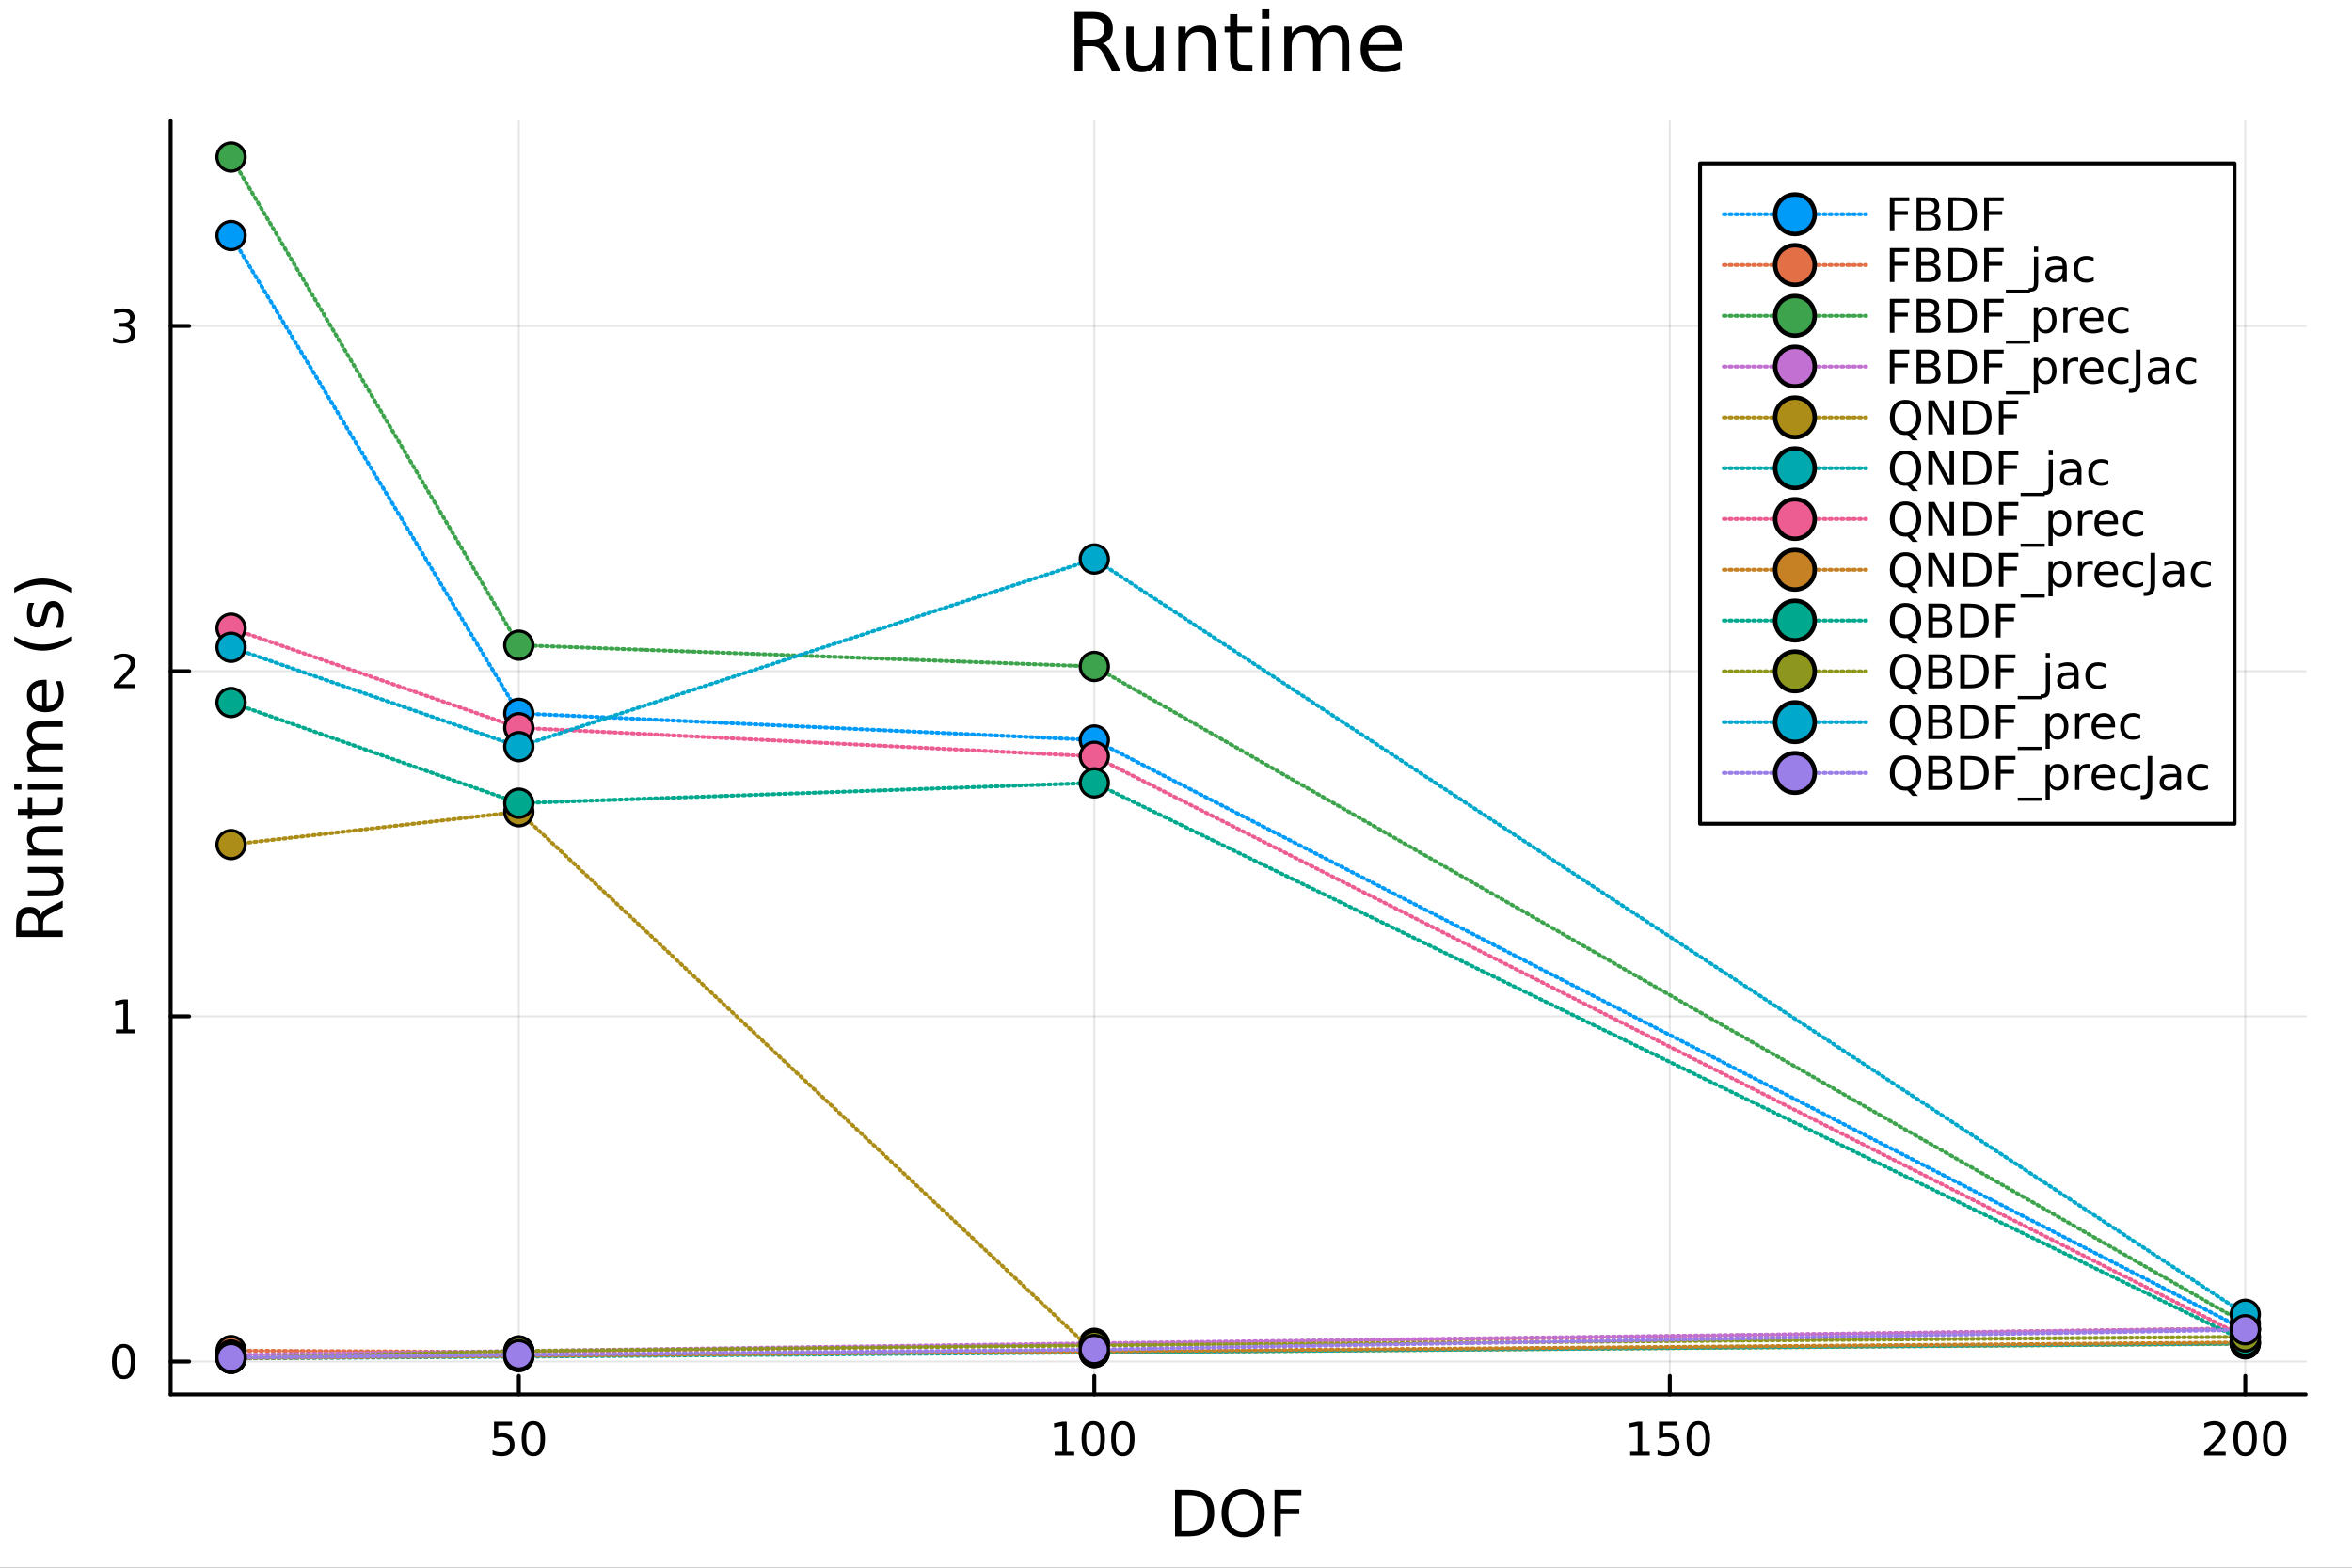 <?xml version="1.0" encoding="utf-8"?>
<svg xmlns="http://www.w3.org/2000/svg" xmlns:xlink="http://www.w3.org/1999/xlink" width="600" height="400" viewBox="0 0 2400 1600">
<rect x="0" y="0" width="2400" height="1600" fill="#333333" stroke="none"/>
<defs>
  <clipPath id="clip650">
    <rect x="0" y="0" width="2400" height="1600"/>
  </clipPath>
</defs>
<path clip-path="url(#clip650)" d="M0 1600 L2400 1600 L2400 0 L0 0  Z" fill="#ffffff" fill-rule="evenodd" fill-opacity="1"/>
<defs>
  <clipPath id="clip651">
    <rect x="480" y="0" width="1681" height="1600"/>
  </clipPath>
</defs>
<path clip-path="url(#clip650)" d="M174.149 1423.18 L2352.76 1423.18 L2352.76 123.472 L174.149 123.472  Z" fill="#ffffff" fill-rule="evenodd" fill-opacity="1"/>
<defs>
  <clipPath id="clip652">
    <rect x="174" y="123" width="2180" height="1301"/>
  </clipPath>
</defs>
<polyline clip-path="url(#clip652)" style="stroke:#000000; stroke-linecap:round; stroke-linejoin:round; stroke-width:2; stroke-opacity:0.1; fill:none" points="529.42,1423.18 529.42,123.472 "/>
<polyline clip-path="url(#clip652)" style="stroke:#000000; stroke-linecap:round; stroke-linejoin:round; stroke-width:2; stroke-opacity:0.1; fill:none" points="1116.65,1423.18 1116.65,123.472 "/>
<polyline clip-path="url(#clip652)" style="stroke:#000000; stroke-linecap:round; stroke-linejoin:round; stroke-width:2; stroke-opacity:0.1; fill:none" points="1703.87,1423.18 1703.87,123.472 "/>
<polyline clip-path="url(#clip652)" style="stroke:#000000; stroke-linecap:round; stroke-linejoin:round; stroke-width:2; stroke-opacity:0.1; fill:none" points="2291.1,1423.18 2291.1,123.472 "/>
<polyline clip-path="url(#clip650)" style="stroke:#000000; stroke-linecap:round; stroke-linejoin:round; stroke-width:4; stroke-opacity:1; fill:none" points="174.149,1423.18 2352.76,1423.18 "/>
<polyline clip-path="url(#clip650)" style="stroke:#000000; stroke-linecap:round; stroke-linejoin:round; stroke-width:4; stroke-opacity:1; fill:none" points="529.42,1423.18 529.42,1404.28 "/>
<polyline clip-path="url(#clip650)" style="stroke:#000000; stroke-linecap:round; stroke-linejoin:round; stroke-width:4; stroke-opacity:1; fill:none" points="1116.65,1423.18 1116.65,1404.28 "/>
<polyline clip-path="url(#clip650)" style="stroke:#000000; stroke-linecap:round; stroke-linejoin:round; stroke-width:4; stroke-opacity:1; fill:none" points="1703.87,1423.18 1703.87,1404.28 "/>
<polyline clip-path="url(#clip650)" style="stroke:#000000; stroke-linecap:round; stroke-linejoin:round; stroke-width:4; stroke-opacity:1; fill:none" points="2291.1,1423.18 2291.1,1404.28 "/>
<path clip-path="url(#clip650)" d="M504.12 1451.02 L522.476 1451.02 L522.476 1454.96 L508.402 1454.96 L508.402 1463.43 Q509.421 1463.08 510.439 1462.92 Q511.458 1462.73 512.476 1462.73 Q518.263 1462.73 521.643 1465.9 Q525.022 1469.08 525.022 1474.49 Q525.022 1480.07 521.55 1483.17 Q518.078 1486.25 511.758 1486.25 Q509.583 1486.25 507.314 1485.88 Q505.069 1485.51 502.661 1484.77 L502.661 1480.07 Q504.745 1481.2 506.967 1481.76 Q509.189 1482.32 511.666 1482.32 Q515.67 1482.32 518.008 1480.21 Q520.346 1478.1 520.346 1474.49 Q520.346 1470.88 518.008 1468.77 Q515.67 1466.67 511.666 1466.67 Q509.791 1466.67 507.916 1467.08 Q506.064 1467.5 504.12 1468.38 L504.12 1451.02 Z" fill="#000000" fill-rule="nonzero" fill-opacity="1" /><path clip-path="url(#clip650)" d="M544.235 1454.1 Q540.624 1454.1 538.795 1457.66 Q536.99 1461.2 536.99 1468.33 Q536.99 1475.44 538.795 1479.01 Q540.624 1482.55 544.235 1482.55 Q547.869 1482.55 549.675 1479.01 Q551.504 1475.44 551.504 1468.33 Q551.504 1461.2 549.675 1457.66 Q547.869 1454.1 544.235 1454.1 M544.235 1450.39 Q550.045 1450.39 553.101 1455 Q556.18 1459.58 556.18 1468.33 Q556.18 1477.06 553.101 1481.67 Q550.045 1486.25 544.235 1486.25 Q538.425 1486.25 535.346 1481.67 Q532.291 1477.06 532.291 1468.33 Q532.291 1459.58 535.346 1455 Q538.425 1450.39 544.235 1450.39 Z" fill="#000000" fill-rule="nonzero" fill-opacity="1" /><path clip-path="url(#clip650)" d="M1076.25 1481.64 L1083.89 1481.64 L1083.89 1455.28 L1075.58 1456.95 L1075.58 1452.69 L1083.85 1451.02 L1088.52 1451.02 L1088.52 1481.64 L1096.16 1481.64 L1096.16 1485.58 L1076.25 1485.58 L1076.25 1481.64 Z" fill="#000000" fill-rule="nonzero" fill-opacity="1" /><path clip-path="url(#clip650)" d="M1115.6 1454.1 Q1111.99 1454.1 1110.16 1457.66 Q1108.36 1461.2 1108.36 1468.33 Q1108.36 1475.44 1110.16 1479.01 Q1111.99 1482.55 1115.6 1482.55 Q1119.24 1482.55 1121.04 1479.01 Q1122.87 1475.44 1122.87 1468.33 Q1122.87 1461.2 1121.04 1457.66 Q1119.24 1454.1 1115.6 1454.1 M1115.6 1450.39 Q1121.41 1450.39 1124.47 1455 Q1127.55 1459.58 1127.55 1468.33 Q1127.55 1477.06 1124.47 1481.67 Q1121.41 1486.25 1115.6 1486.25 Q1109.79 1486.25 1106.72 1481.67 Q1103.66 1477.06 1103.66 1468.33 Q1103.66 1459.58 1106.72 1455 Q1109.79 1450.39 1115.6 1450.39 Z" fill="#000000" fill-rule="nonzero" fill-opacity="1" /><path clip-path="url(#clip650)" d="M1145.77 1454.1 Q1142.16 1454.1 1140.33 1457.66 Q1138.52 1461.2 1138.52 1468.33 Q1138.52 1475.44 1140.33 1479.01 Q1142.16 1482.55 1145.77 1482.55 Q1149.4 1482.55 1151.21 1479.01 Q1153.03 1475.44 1153.03 1468.33 Q1153.03 1461.2 1151.21 1457.66 Q1149.4 1454.1 1145.77 1454.1 M1145.77 1450.39 Q1151.58 1450.39 1154.63 1455 Q1157.71 1459.58 1157.71 1468.33 Q1157.71 1477.06 1154.63 1481.67 Q1151.58 1486.25 1145.77 1486.25 Q1139.96 1486.25 1136.88 1481.67 Q1133.82 1477.06 1133.82 1468.33 Q1133.82 1459.58 1136.88 1455 Q1139.96 1450.39 1145.77 1450.39 Z" fill="#000000" fill-rule="nonzero" fill-opacity="1" /><path clip-path="url(#clip650)" d="M1663.48 1481.64 L1671.12 1481.64 L1671.12 1455.28 L1662.81 1456.95 L1662.81 1452.69 L1671.07 1451.02 L1675.75 1451.02 L1675.75 1481.64 L1683.39 1481.64 L1683.39 1485.58 L1663.48 1485.58 L1663.48 1481.64 Z" fill="#000000" fill-rule="nonzero" fill-opacity="1" /><path clip-path="url(#clip650)" d="M1692.88 1451.02 L1711.23 1451.02 L1711.23 1454.96 L1697.16 1454.96 L1697.16 1463.43 Q1698.18 1463.08 1699.2 1462.92 Q1700.21 1462.73 1701.23 1462.73 Q1707.02 1462.73 1710.4 1465.9 Q1713.78 1469.08 1713.78 1474.49 Q1713.78 1480.07 1710.31 1483.17 Q1706.83 1486.25 1700.52 1486.25 Q1698.34 1486.25 1696.07 1485.88 Q1693.83 1485.51 1691.42 1484.77 L1691.42 1480.07 Q1693.5 1481.2 1695.72 1481.76 Q1697.95 1482.32 1700.42 1482.32 Q1704.43 1482.32 1706.77 1480.21 Q1709.1 1478.1 1709.1 1474.49 Q1709.1 1470.88 1706.77 1468.77 Q1704.43 1466.67 1700.42 1466.67 Q1698.55 1466.67 1696.67 1467.08 Q1694.82 1467.5 1692.88 1468.38 L1692.88 1451.02 Z" fill="#000000" fill-rule="nonzero" fill-opacity="1" /><path clip-path="url(#clip650)" d="M1732.99 1454.1 Q1729.38 1454.1 1727.55 1457.66 Q1725.75 1461.2 1725.75 1468.33 Q1725.75 1475.44 1727.55 1479.01 Q1729.38 1482.55 1732.99 1482.55 Q1736.63 1482.55 1738.43 1479.01 Q1740.26 1475.44 1740.26 1468.33 Q1740.26 1461.2 1738.43 1457.66 Q1736.63 1454.1 1732.99 1454.1 M1732.99 1450.39 Q1738.8 1450.39 1741.86 1455 Q1744.94 1459.58 1744.94 1468.33 Q1744.94 1477.06 1741.86 1481.67 Q1738.8 1486.25 1732.99 1486.25 Q1727.18 1486.25 1724.1 1481.67 Q1721.05 1477.06 1721.05 1468.33 Q1721.05 1459.58 1724.1 1455 Q1727.18 1450.39 1732.99 1450.39 Z" fill="#000000" fill-rule="nonzero" fill-opacity="1" /><path clip-path="url(#clip650)" d="M2254.79 1481.64 L2271.11 1481.64 L2271.11 1485.58 L2249.16 1485.58 L2249.16 1481.64 Q2251.83 1478.89 2256.41 1474.26 Q2261.02 1469.61 2262.2 1468.27 Q2264.44 1465.74 2265.32 1464.01 Q2266.22 1462.25 2266.22 1460.56 Q2266.22 1457.8 2264.28 1456.07 Q2262.36 1454.33 2259.26 1454.33 Q2257.06 1454.33 2254.6 1455.09 Q2252.17 1455.86 2249.4 1457.41 L2249.4 1452.69 Q2252.22 1451.55 2254.67 1450.97 Q2257.13 1450.39 2259.16 1450.39 Q2264.53 1450.39 2267.73 1453.08 Q2270.92 1455.77 2270.92 1460.26 Q2270.92 1462.39 2270.11 1464.31 Q2269.33 1466.2 2267.22 1468.8 Q2266.64 1469.47 2263.54 1472.69 Q2260.44 1475.88 2254.79 1481.64 Z" fill="#000000" fill-rule="nonzero" fill-opacity="1" /><path clip-path="url(#clip650)" d="M2290.92 1454.1 Q2287.31 1454.1 2285.48 1457.66 Q2283.68 1461.2 2283.68 1468.33 Q2283.68 1475.44 2285.48 1479.01 Q2287.31 1482.55 2290.92 1482.55 Q2294.56 1482.55 2296.36 1479.01 Q2298.19 1475.44 2298.19 1468.33 Q2298.19 1461.2 2296.36 1457.66 Q2294.56 1454.1 2290.92 1454.1 M2290.92 1450.39 Q2296.73 1450.39 2299.79 1455 Q2302.87 1459.58 2302.87 1468.33 Q2302.87 1477.06 2299.79 1481.67 Q2296.73 1486.25 2290.92 1486.25 Q2285.11 1486.25 2282.03 1481.67 Q2278.98 1477.06 2278.98 1468.33 Q2278.98 1459.58 2282.03 1455 Q2285.11 1450.39 2290.92 1450.39 Z" fill="#000000" fill-rule="nonzero" fill-opacity="1" /><path clip-path="url(#clip650)" d="M2321.09 1454.1 Q2317.47 1454.1 2315.65 1457.66 Q2313.84 1461.2 2313.84 1468.33 Q2313.84 1475.44 2315.65 1479.01 Q2317.47 1482.55 2321.09 1482.55 Q2324.72 1482.55 2326.53 1479.01 Q2328.35 1475.44 2328.35 1468.33 Q2328.35 1461.2 2326.53 1457.66 Q2324.72 1454.1 2321.09 1454.1 M2321.09 1450.39 Q2326.9 1450.39 2329.95 1455 Q2333.03 1459.58 2333.03 1468.33 Q2333.03 1477.06 2329.95 1481.67 Q2326.9 1486.25 2321.09 1486.25 Q2315.28 1486.25 2312.2 1481.67 Q2309.14 1477.06 2309.14 1468.33 Q2309.14 1459.58 2312.2 1455 Q2315.28 1450.39 2321.09 1450.39 Z" fill="#000000" fill-rule="nonzero" fill-opacity="1" /><path clip-path="url(#clip650)" d="M1205.48 1525.81 L1205.48 1562.76 L1213.24 1562.76 Q1223.08 1562.76 1227.63 1558.3 Q1232.21 1553.85 1232.21 1544.24 Q1232.21 1534.69 1227.63 1530.26 Q1223.08 1525.81 1213.24 1525.81 L1205.48 1525.81 M1199.05 1520.52 L1212.26 1520.52 Q1226.07 1520.52 1232.53 1526.28 Q1238.99 1532.01 1238.99 1544.24 Q1238.99 1556.52 1232.5 1562.28 Q1226.01 1568.04 1212.26 1568.04 L1199.05 1568.04 L1199.05 1520.52 Z" fill="#000000" fill-rule="nonzero" fill-opacity="1" /><path clip-path="url(#clip650)" d="M1268.53 1524.88 Q1261.53 1524.88 1257.39 1530.1 Q1253.28 1535.32 1253.28 1544.33 Q1253.28 1553.31 1257.39 1558.53 Q1261.53 1563.75 1268.53 1563.75 Q1275.53 1563.75 1279.61 1558.53 Q1283.71 1553.31 1283.71 1544.33 Q1283.71 1535.32 1279.61 1530.1 Q1275.53 1524.88 1268.53 1524.88 M1268.53 1519.66 Q1278.52 1519.66 1284.51 1526.38 Q1290.49 1533.06 1290.49 1544.33 Q1290.49 1555.57 1284.51 1562.28 Q1278.52 1568.97 1268.53 1568.97 Q1258.5 1568.97 1252.49 1562.28 Q1246.5 1555.6 1246.5 1544.33 Q1246.5 1533.06 1252.49 1526.38 Q1258.5 1519.66 1268.53 1519.66 Z" fill="#000000" fill-rule="nonzero" fill-opacity="1" /><path clip-path="url(#clip650)" d="M1300.55 1520.52 L1327.86 1520.52 L1327.86 1525.93 L1306.98 1525.93 L1306.98 1539.94 L1325.82 1539.94 L1325.82 1545.35 L1306.98 1545.35 L1306.98 1568.04 L1300.55 1568.04 L1300.55 1520.52 Z" fill="#000000" fill-rule="nonzero" fill-opacity="1" /><polyline clip-path="url(#clip652)" style="stroke:#000000; stroke-linecap:round; stroke-linejoin:round; stroke-width:2; stroke-opacity:0.1; fill:none" points="174.149,1389.59 2352.76,1389.59 "/>
<polyline clip-path="url(#clip652)" style="stroke:#000000; stroke-linecap:round; stroke-linejoin:round; stroke-width:2; stroke-opacity:0.1; fill:none" points="174.149,1037.29 2352.76,1037.29 "/>
<polyline clip-path="url(#clip652)" style="stroke:#000000; stroke-linecap:round; stroke-linejoin:round; stroke-width:2; stroke-opacity:0.1; fill:none" points="174.149,684.989 2352.76,684.989 "/>
<polyline clip-path="url(#clip652)" style="stroke:#000000; stroke-linecap:round; stroke-linejoin:round; stroke-width:2; stroke-opacity:0.1; fill:none" points="174.149,332.688 2352.76,332.688 "/>
<polyline clip-path="url(#clip650)" style="stroke:#000000; stroke-linecap:round; stroke-linejoin:round; stroke-width:4; stroke-opacity:1; fill:none" points="174.149,1423.18 174.149,123.472 "/>
<polyline clip-path="url(#clip650)" style="stroke:#000000; stroke-linecap:round; stroke-linejoin:round; stroke-width:4; stroke-opacity:1; fill:none" points="174.149,1389.59 193.047,1389.59 "/>
<polyline clip-path="url(#clip650)" style="stroke:#000000; stroke-linecap:round; stroke-linejoin:round; stroke-width:4; stroke-opacity:1; fill:none" points="174.149,1037.29 193.047,1037.29 "/>
<polyline clip-path="url(#clip650)" style="stroke:#000000; stroke-linecap:round; stroke-linejoin:round; stroke-width:4; stroke-opacity:1; fill:none" points="174.149,684.989 193.047,684.989 "/>
<polyline clip-path="url(#clip650)" style="stroke:#000000; stroke-linecap:round; stroke-linejoin:round; stroke-width:4; stroke-opacity:1; fill:none" points="174.149,332.688 193.047,332.688 "/>
<path clip-path="url(#clip650)" d="M126.205 1375.39 Q122.593 1375.39 120.765 1378.95 Q118.959 1382.5 118.959 1389.63 Q118.959 1396.73 120.765 1400.3 Q122.593 1403.84 126.205 1403.84 Q129.839 1403.84 131.644 1400.3 Q133.473 1396.73 133.473 1389.63 Q133.473 1382.5 131.644 1378.95 Q129.839 1375.39 126.205 1375.39 M126.205 1371.69 Q132.015 1371.69 135.07 1376.29 Q138.149 1380.88 138.149 1389.63 Q138.149 1398.35 135.07 1402.96 Q132.015 1407.54 126.205 1407.54 Q120.394 1407.54 117.316 1402.96 Q114.26 1398.35 114.26 1389.63 Q114.26 1380.88 117.316 1376.29 Q120.394 1371.69 126.205 1371.69 Z" fill="#000000" fill-rule="nonzero" fill-opacity="1" /><path clip-path="url(#clip650)" d="M118.242 1050.63 L125.88 1050.63 L125.88 1024.27 L117.57 1025.94 L117.57 1021.68 L125.834 1020.01 L130.51 1020.01 L130.51 1050.63 L138.149 1050.63 L138.149 1054.57 L118.242 1054.57 L118.242 1050.63 Z" fill="#000000" fill-rule="nonzero" fill-opacity="1" /><path clip-path="url(#clip650)" d="M121.83 698.334 L138.149 698.334 L138.149 702.269 L116.205 702.269 L116.205 698.334 Q118.867 695.579 123.45 690.949 Q128.056 686.297 129.237 684.954 Q131.482 682.431 132.362 680.695 Q133.265 678.935 133.265 677.246 Q133.265 674.491 131.32 672.755 Q129.399 671.019 126.297 671.019 Q124.098 671.019 121.644 671.783 Q119.214 672.547 116.436 674.098 L116.436 669.375 Q119.26 668.241 121.714 667.662 Q124.168 667.084 126.205 667.084 Q131.575 667.084 134.769 669.769 Q137.964 672.454 137.964 676.945 Q137.964 679.074 137.154 680.996 Q136.367 682.894 134.26 685.486 Q133.681 686.158 130.58 689.375 Q127.478 692.57 121.83 698.334 Z" fill="#000000" fill-rule="nonzero" fill-opacity="1" /><path clip-path="url(#clip650)" d="M131.019 331.334 Q134.376 332.051 136.251 334.32 Q138.149 336.588 138.149 339.922 Q138.149 345.037 134.63 347.838 Q131.112 350.639 124.63 350.639 Q122.455 350.639 120.14 350.199 Q117.848 349.783 115.394 348.926 L115.394 344.412 Q117.339 345.547 119.654 346.125 Q121.968 346.704 124.492 346.704 Q128.89 346.704 131.181 344.968 Q133.496 343.232 133.496 339.922 Q133.496 336.866 131.343 335.153 Q129.214 333.417 125.394 333.417 L121.367 333.417 L121.367 329.574 L125.58 329.574 Q129.029 329.574 130.857 328.209 Q132.686 326.82 132.686 324.227 Q132.686 321.565 130.788 320.153 Q128.913 318.718 125.394 318.718 Q123.473 318.718 121.274 319.135 Q119.075 319.551 116.436 320.431 L116.436 316.264 Q119.098 315.524 121.413 315.153 Q123.751 314.783 125.811 314.783 Q131.135 314.783 134.237 317.213 Q137.339 319.621 137.339 323.741 Q137.339 326.612 135.695 328.602 Q134.052 330.57 131.019 331.334 Z" fill="#000000" fill-rule="nonzero" fill-opacity="1" /><path clip-path="url(#clip650)" d="M41.724 933.694 Q42.424 931.625 44.716 929.684 Q47.008 927.71 51.018 925.737 L64.004 919.212 L64.004 926.119 L51.814 932.198 Q47.039 934.553 45.48 936.781 Q43.92 938.978 43.92 942.797 L43.92 949.799 L64.004 949.799 L64.004 956.229 L16.484 956.229 L16.484 941.715 Q16.484 933.567 19.89 929.556 Q23.296 925.546 30.17 925.546 Q34.658 925.546 37.618 927.647 Q40.578 929.715 41.724 933.694 M21.768 949.799 L38.637 949.799 L38.637 941.715 Q38.637 937.068 36.504 934.713 Q34.34 932.325 30.17 932.325 Q26.001 932.325 23.9 934.713 Q21.768 937.068 21.768 941.715 L21.768 949.799 Z" fill="#000000" fill-rule="nonzero" fill-opacity="1" /><path clip-path="url(#clip650)" d="M49.936 914.724 L28.356 914.724 L28.356 908.868 L49.713 908.868 Q54.774 908.868 57.32 906.894 Q59.835 904.921 59.835 900.974 Q59.835 896.232 56.811 893.495 Q53.787 890.726 48.567 890.726 L28.356 890.726 L28.356 884.869 L64.004 884.869 L64.004 890.726 L58.53 890.726 Q61.776 892.858 63.368 895.691 Q64.927 898.492 64.927 902.216 Q64.927 908.359 61.108 911.541 Q57.288 914.724 49.936 914.724 M27.497 899.988 L27.497 899.988 Z" fill="#000000" fill-rule="nonzero" fill-opacity="1" /><path clip-path="url(#clip650)" d="M42.488 843.174 L64.004 843.174 L64.004 849.03 L42.679 849.03 Q37.618 849.03 35.104 851.004 Q32.589 852.977 32.589 856.924 Q32.589 861.666 35.613 864.403 Q38.637 867.141 43.857 867.141 L64.004 867.141 L64.004 873.029 L28.356 873.029 L28.356 867.141 L33.894 867.141 Q30.68 865.04 29.088 862.207 Q27.497 859.343 27.497 855.619 Q27.497 849.476 31.316 846.325 Q35.104 843.174 42.488 843.174 Z" fill="#000000" fill-rule="nonzero" fill-opacity="1" /><path clip-path="url(#clip650)" d="M18.235 825.7 L28.356 825.7 L28.356 813.637 L32.908 813.637 L32.908 825.7 L52.259 825.7 Q56.62 825.7 57.861 824.522 Q59.103 823.313 59.103 819.652 L59.103 813.637 L64.004 813.637 L64.004 819.652 Q64.004 826.432 61.49 829.01 Q58.943 831.588 52.259 831.588 L32.908 831.588 L32.908 835.885 L28.356 835.885 L28.356 831.588 L18.235 831.588 L18.235 825.7 Z" fill="#000000" fill-rule="nonzero" fill-opacity="1" /><path clip-path="url(#clip650)" d="M28.356 805.934 L28.356 800.078 L64.004 800.078 L64.004 805.934 L28.356 805.934 M14.479 805.934 L14.479 800.078 L21.895 800.078 L21.895 805.934 L14.479 805.934 Z" fill="#000000" fill-rule="nonzero" fill-opacity="1" /><path clip-path="url(#clip650)" d="M35.199 760.069 Q31.253 757.873 29.375 754.818 Q27.497 751.762 27.497 747.624 Q27.497 742.054 31.412 739.031 Q35.295 736.007 42.488 736.007 L64.004 736.007 L64.004 741.895 L42.679 741.895 Q37.555 741.895 35.072 743.71 Q32.589 745.524 32.589 749.248 Q32.589 753.799 35.613 756.441 Q38.637 759.083 43.857 759.083 L64.004 759.083 L64.004 764.971 L42.679 764.971 Q37.523 764.971 35.072 766.785 Q32.589 768.599 32.589 772.387 Q32.589 776.875 35.645 779.517 Q38.669 782.158 43.857 782.158 L64.004 782.158 L64.004 788.047 L28.356 788.047 L28.356 782.158 L33.894 782.158 Q30.616 780.153 29.056 777.352 Q27.497 774.551 27.497 770.7 Q27.497 766.817 29.47 764.112 Q31.444 761.374 35.199 760.069 Z" fill="#000000" fill-rule="nonzero" fill-opacity="1" /><path clip-path="url(#clip650)" d="M44.716 693.834 L47.581 693.834 L47.581 720.761 Q53.628 720.379 56.811 717.133 Q59.962 713.854 59.962 708.03 Q59.962 704.656 59.134 701.505 Q58.307 698.322 56.652 695.203 L62.19 695.203 Q63.527 698.354 64.227 701.664 Q64.927 704.974 64.927 708.38 Q64.927 716.91 59.962 721.907 Q54.997 726.872 46.53 726.872 Q37.777 726.872 32.653 722.162 Q27.497 717.419 27.497 709.398 Q27.497 702.205 32.144 698.036 Q36.759 693.834 44.716 693.834 M42.997 699.691 Q38.191 699.754 35.327 702.396 Q32.462 705.006 32.462 709.335 Q32.462 714.236 35.231 717.196 Q38 720.125 43.029 720.57 L42.997 699.691 Z" fill="#000000" fill-rule="nonzero" fill-opacity="1" /><path clip-path="url(#clip650)" d="M14.543 649.433 Q21.863 653.698 29.025 655.767 Q36.186 657.836 43.538 657.836 Q50.891 657.836 58.116 655.767 Q65.309 653.667 72.598 649.433 L72.598 654.526 Q65.118 659.3 57.893 661.687 Q50.668 664.043 43.538 664.043 Q36.441 664.043 29.247 661.687 Q22.054 659.332 14.543 654.526 L14.543 649.433 Z" fill="#000000" fill-rule="nonzero" fill-opacity="1" /><path clip-path="url(#clip650)" d="M29.407 615.345 L34.945 615.345 Q33.672 617.828 33.035 620.501 Q32.398 623.175 32.398 626.039 Q32.398 630.4 33.735 632.596 Q35.072 634.76 37.746 634.76 Q39.783 634.76 40.96 633.201 Q42.106 631.641 43.157 626.931 L43.602 624.925 Q44.939 618.687 47.39 616.077 Q49.809 613.435 54.169 613.435 Q59.134 613.435 62.031 617.382 Q64.927 621.297 64.927 628.172 Q64.927 631.037 64.354 634.156 Q63.813 637.243 62.699 640.681 L56.652 640.681 Q58.339 637.434 59.198 634.283 Q60.026 631.132 60.026 628.045 Q60.026 623.907 58.625 621.679 Q57.193 619.451 54.615 619.451 Q52.228 619.451 50.955 621.074 Q49.681 622.666 48.504 628.108 L48.026 630.145 Q46.88 635.588 44.525 638.007 Q42.138 640.426 38 640.426 Q32.971 640.426 30.234 636.861 Q27.497 633.296 27.497 626.74 Q27.497 623.493 27.974 620.629 Q28.452 617.764 29.407 615.345 Z" fill="#000000" fill-rule="nonzero" fill-opacity="1" /><path clip-path="url(#clip650)" d="M14.543 605.033 L14.543 599.94 Q22.054 595.166 29.247 592.81 Q36.441 590.423 43.538 590.423 Q50.668 590.423 57.893 592.81 Q65.118 595.166 72.598 599.94 L72.598 605.033 Q65.309 600.799 58.116 598.731 Q50.891 596.63 43.538 596.63 Q36.186 596.63 29.025 598.731 Q21.863 600.799 14.543 605.033 Z" fill="#000000" fill-rule="nonzero" fill-opacity="1" /><path clip-path="url(#clip650)" d="M1125.15 44.22 Q1127.79 45.111 1130.26 48.028 Q1132.77 50.944 1135.28 56.048 L1143.59 72.576 L1134.8 72.576 L1127.06 57.061 Q1124.06 50.985 1121.23 49 Q1118.43 47.015 1113.57 47.015 L1104.66 47.015 L1104.66 72.576 L1096.47 72.576 L1096.47 12.096 L1114.95 12.096 Q1125.32 12.096 1130.42 16.43 Q1135.52 20.765 1135.52 29.515 Q1135.52 35.227 1132.85 38.994 Q1130.22 42.761 1125.15 44.22 M1104.66 18.82 L1104.66 40.29 L1114.95 40.29 Q1120.86 40.29 1123.86 37.576 Q1126.9 34.822 1126.9 29.515 Q1126.9 24.208 1123.86 21.535 Q1120.86 18.82 1114.95 18.82 L1104.66 18.82 Z" fill="#000000" fill-rule="nonzero" fill-opacity="1" /><path clip-path="url(#clip650)" d="M1149.3 54.671 L1149.3 27.206 L1156.75 27.206 L1156.75 54.387 Q1156.75 60.828 1159.26 64.069 Q1161.77 67.269 1166.8 67.269 Q1172.83 67.269 1176.32 63.421 Q1179.84 59.573 1179.84 52.929 L1179.84 27.206 L1187.3 27.206 L1187.3 72.576 L1179.84 72.576 L1179.84 65.608 Q1177.13 69.74 1173.52 71.766 Q1169.96 73.751 1165.22 73.751 Q1157.4 73.751 1153.35 68.89 Q1149.3 64.029 1149.3 54.671 M1168.05 26.112 L1168.05 26.112 Z" fill="#000000" fill-rule="nonzero" fill-opacity="1" /><path clip-path="url(#clip650)" d="M1240.36 45.192 L1240.36 72.576 L1232.91 72.576 L1232.91 45.435 Q1232.91 38.994 1230.4 35.794 Q1227.89 32.594 1222.86 32.594 Q1216.83 32.594 1213.34 36.442 Q1209.86 40.29 1209.86 46.934 L1209.86 72.576 L1202.36 72.576 L1202.36 27.206 L1209.86 27.206 L1209.86 34.254 Q1212.53 30.163 1216.14 28.138 Q1219.78 26.112 1224.52 26.112 Q1232.34 26.112 1236.35 30.973 Q1240.36 35.794 1240.36 45.192 Z" fill="#000000" fill-rule="nonzero" fill-opacity="1" /><path clip-path="url(#clip650)" d="M1262.6 14.324 L1262.6 27.206 L1277.95 27.206 L1277.95 32.999 L1262.6 32.999 L1262.6 57.628 Q1262.6 63.178 1264.1 64.758 Q1265.64 66.338 1270.3 66.338 L1277.95 66.338 L1277.95 72.576 L1270.3 72.576 Q1261.67 72.576 1258.39 69.376 Q1255.11 66.135 1255.11 57.628 L1255.11 32.999 L1249.64 32.999 L1249.64 27.206 L1255.11 27.206 L1255.11 14.324 L1262.6 14.324 Z" fill="#000000" fill-rule="nonzero" fill-opacity="1" /><path clip-path="url(#clip650)" d="M1287.76 27.206 L1295.21 27.206 L1295.21 72.576 L1287.76 72.576 L1287.76 27.206 M1287.76 9.544 L1295.21 9.544 L1295.21 18.983 L1287.76 18.983 L1287.76 9.544 Z" fill="#000000" fill-rule="nonzero" fill-opacity="1" /><path clip-path="url(#clip650)" d="M1346.13 35.915 Q1348.93 30.892 1352.82 28.502 Q1356.7 26.112 1361.97 26.112 Q1369.06 26.112 1372.91 31.095 Q1376.76 36.037 1376.76 45.192 L1376.76 72.576 L1369.26 72.576 L1369.26 45.435 Q1369.26 38.913 1366.95 35.753 Q1364.64 32.594 1359.9 32.594 Q1354.11 32.594 1350.75 36.442 Q1347.39 40.29 1347.39 46.934 L1347.39 72.576 L1339.89 72.576 L1339.89 45.435 Q1339.89 38.873 1337.58 35.753 Q1335.27 32.594 1330.45 32.594 Q1324.74 32.594 1321.38 36.482 Q1318.02 40.331 1318.02 46.934 L1318.02 72.576 L1310.52 72.576 L1310.52 27.206 L1318.02 27.206 L1318.02 34.254 Q1320.57 30.082 1324.13 28.097 Q1327.7 26.112 1332.6 26.112 Q1337.54 26.112 1340.99 28.624 Q1344.47 31.135 1346.13 35.915 Z" fill="#000000" fill-rule="nonzero" fill-opacity="1" /><path clip-path="url(#clip650)" d="M1430.43 48.028 L1430.43 51.673 L1396.16 51.673 Q1396.65 59.37 1400.78 63.421 Q1404.95 67.431 1412.36 67.431 Q1416.66 67.431 1420.67 66.378 Q1424.72 65.325 1428.69 63.218 L1428.69 70.267 Q1424.68 71.968 1420.47 72.86 Q1416.25 73.751 1411.92 73.751 Q1401.06 73.751 1394.7 67.431 Q1388.38 61.112 1388.38 50.337 Q1388.38 39.197 1394.38 32.675 Q1400.41 26.112 1410.62 26.112 Q1419.78 26.112 1425.08 32.026 Q1430.43 37.9 1430.43 48.028 M1422.98 45.84 Q1422.9 39.723 1419.53 36.077 Q1416.21 32.431 1410.7 32.431 Q1404.46 32.431 1400.7 35.956 Q1396.97 39.48 1396.4 45.88 L1422.98 45.84 Z" fill="#000000" fill-rule="nonzero" fill-opacity="1" /><polyline clip-path="url(#clip652)" style="stroke:#009af9; stroke-linecap:round; stroke-linejoin:round; stroke-width:4; stroke-opacity:1; fill:none" stroke-dasharray="2, 4" points="235.808,240.428 529.42,728.045 1116.65,755.274 2291.1,1357.39 "/>
<circle clip-path="url(#clip652)" cx="235.808" cy="240.428" r="14.4" fill="#009af9" fill-rule="evenodd" fill-opacity="1" stroke="#000000" stroke-opacity="1" stroke-width="3.2"/>
<circle clip-path="url(#clip652)" cx="529.42" cy="728.045" r="14.4" fill="#009af9" fill-rule="evenodd" fill-opacity="1" stroke="#000000" stroke-opacity="1" stroke-width="3.2"/>
<circle clip-path="url(#clip652)" cx="1116.65" cy="755.274" r="14.4" fill="#009af9" fill-rule="evenodd" fill-opacity="1" stroke="#000000" stroke-opacity="1" stroke-width="3.2"/>
<circle clip-path="url(#clip652)" cx="2291.1" cy="1357.39" r="14.4" fill="#009af9" fill-rule="evenodd" fill-opacity="1" stroke="#000000" stroke-opacity="1" stroke-width="3.2"/>
<polyline clip-path="url(#clip652)" style="stroke:#e26f46; stroke-linecap:round; stroke-linejoin:round; stroke-width:4; stroke-opacity:1; fill:none" stroke-dasharray="2, 4" points="235.808,1378.46 529.42,1380.03 1116.65,1371.91 2291.1,1355.78 "/>
<circle clip-path="url(#clip652)" cx="235.808" cy="1378.46" r="14.4" fill="#e26f46" fill-rule="evenodd" fill-opacity="1" stroke="#000000" stroke-opacity="1" stroke-width="3.2"/>
<circle clip-path="url(#clip652)" cx="529.42" cy="1380.03" r="14.4" fill="#e26f46" fill-rule="evenodd" fill-opacity="1" stroke="#000000" stroke-opacity="1" stroke-width="3.2"/>
<circle clip-path="url(#clip652)" cx="1116.65" cy="1371.91" r="14.4" fill="#e26f46" fill-rule="evenodd" fill-opacity="1" stroke="#000000" stroke-opacity="1" stroke-width="3.2"/>
<circle clip-path="url(#clip652)" cx="2291.1" cy="1355.78" r="14.4" fill="#e26f46" fill-rule="evenodd" fill-opacity="1" stroke="#000000" stroke-opacity="1" stroke-width="3.2"/>
<polyline clip-path="url(#clip652)" style="stroke:#3da44d; stroke-linecap:round; stroke-linejoin:round; stroke-width:4; stroke-opacity:1; fill:none" stroke-dasharray="2, 4" points="235.808,160.256 529.42,658.469 1116.65,680.199 2291.1,1350.87 "/>
<circle clip-path="url(#clip652)" cx="235.808" cy="160.256" r="14.4" fill="#3da44d" fill-rule="evenodd" fill-opacity="1" stroke="#000000" stroke-opacity="1" stroke-width="3.2"/>
<circle clip-path="url(#clip652)" cx="529.42" cy="658.469" r="14.4" fill="#3da44d" fill-rule="evenodd" fill-opacity="1" stroke="#000000" stroke-opacity="1" stroke-width="3.2"/>
<circle clip-path="url(#clip652)" cx="1116.65" cy="680.199" r="14.4" fill="#3da44d" fill-rule="evenodd" fill-opacity="1" stroke="#000000" stroke-opacity="1" stroke-width="3.2"/>
<circle clip-path="url(#clip652)" cx="2291.1" cy="1350.87" r="14.4" fill="#3da44d" fill-rule="evenodd" fill-opacity="1" stroke="#000000" stroke-opacity="1" stroke-width="3.2"/>
<polyline clip-path="url(#clip652)" style="stroke:#c271d2; stroke-linecap:round; stroke-linejoin:round; stroke-width:4; stroke-opacity:1; fill:none" stroke-dasharray="2, 4" points="235.808,1382.95 529.42,1378.9 1116.65,1371.02 2291.1,1355.89 "/>
<circle clip-path="url(#clip652)" cx="235.808" cy="1382.95" r="14.4" fill="#c271d2" fill-rule="evenodd" fill-opacity="1" stroke="#000000" stroke-opacity="1" stroke-width="3.2"/>
<circle clip-path="url(#clip652)" cx="529.42" cy="1378.9" r="14.4" fill="#c271d2" fill-rule="evenodd" fill-opacity="1" stroke="#000000" stroke-opacity="1" stroke-width="3.2"/>
<circle clip-path="url(#clip652)" cx="1116.65" cy="1371.02" r="14.4" fill="#c271d2" fill-rule="evenodd" fill-opacity="1" stroke="#000000" stroke-opacity="1" stroke-width="3.2"/>
<circle clip-path="url(#clip652)" cx="2291.1" cy="1355.89" r="14.4" fill="#c271d2" fill-rule="evenodd" fill-opacity="1" stroke="#000000" stroke-opacity="1" stroke-width="3.2"/>
<polyline clip-path="url(#clip652)" style="stroke:#ac8d18; stroke-linecap:round; stroke-linejoin:round; stroke-width:4; stroke-opacity:1; fill:none" stroke-dasharray="2, 4" points="235.808,861.979 529.42,828.448 1116.65,1380.32 2291.1,1371.5 "/>
<circle clip-path="url(#clip652)" cx="235.808" cy="861.979" r="14.4" fill="#ac8d18" fill-rule="evenodd" fill-opacity="1" stroke="#000000" stroke-opacity="1" stroke-width="3.2"/>
<circle clip-path="url(#clip652)" cx="529.42" cy="828.448" r="14.4" fill="#ac8d18" fill-rule="evenodd" fill-opacity="1" stroke="#000000" stroke-opacity="1" stroke-width="3.2"/>
<circle clip-path="url(#clip652)" cx="1116.65" cy="1380.32" r="14.4" fill="#ac8d18" fill-rule="evenodd" fill-opacity="1" stroke="#000000" stroke-opacity="1" stroke-width="3.2"/>
<circle clip-path="url(#clip652)" cx="2291.1" cy="1371.5" r="14.4" fill="#ac8d18" fill-rule="evenodd" fill-opacity="1" stroke="#000000" stroke-opacity="1" stroke-width="3.2"/>
<polyline clip-path="url(#clip652)" style="stroke:#00a9ad; stroke-linecap:round; stroke-linejoin:round; stroke-width:4; stroke-opacity:1; fill:none" stroke-dasharray="2, 4" points="235.808,1386.4 529.42,1384.63 1116.65,1380.35 2291.1,1371.23 "/>
<circle clip-path="url(#clip652)" cx="235.808" cy="1386.4" r="14.4" fill="#00a9ad" fill-rule="evenodd" fill-opacity="1" stroke="#000000" stroke-opacity="1" stroke-width="3.2"/>
<circle clip-path="url(#clip652)" cx="529.42" cy="1384.63" r="14.4" fill="#00a9ad" fill-rule="evenodd" fill-opacity="1" stroke="#000000" stroke-opacity="1" stroke-width="3.2"/>
<circle clip-path="url(#clip652)" cx="1116.65" cy="1380.35" r="14.4" fill="#00a9ad" fill-rule="evenodd" fill-opacity="1" stroke="#000000" stroke-opacity="1" stroke-width="3.2"/>
<circle clip-path="url(#clip652)" cx="2291.1" cy="1371.23" r="14.4" fill="#00a9ad" fill-rule="evenodd" fill-opacity="1" stroke="#000000" stroke-opacity="1" stroke-width="3.2"/>
<polyline clip-path="url(#clip652)" style="stroke:#ed5d92; stroke-linecap:round; stroke-linejoin:round; stroke-width:4; stroke-opacity:1; fill:none" stroke-dasharray="2, 4" points="235.808,641.161 529.42,742.744 1116.65,771.937 2291.1,1364.82 "/>
<circle clip-path="url(#clip652)" cx="235.808" cy="641.161" r="14.4" fill="#ed5d92" fill-rule="evenodd" fill-opacity="1" stroke="#000000" stroke-opacity="1" stroke-width="3.2"/>
<circle clip-path="url(#clip652)" cx="529.42" cy="742.744" r="14.4" fill="#ed5d92" fill-rule="evenodd" fill-opacity="1" stroke="#000000" stroke-opacity="1" stroke-width="3.2"/>
<circle clip-path="url(#clip652)" cx="1116.65" cy="771.937" r="14.4" fill="#ed5d92" fill-rule="evenodd" fill-opacity="1" stroke="#000000" stroke-opacity="1" stroke-width="3.2"/>
<circle clip-path="url(#clip652)" cx="2291.1" cy="1364.82" r="14.4" fill="#ed5d92" fill-rule="evenodd" fill-opacity="1" stroke="#000000" stroke-opacity="1" stroke-width="3.2"/>
<polyline clip-path="url(#clip652)" style="stroke:#c68125; stroke-linecap:round; stroke-linejoin:round; stroke-width:4; stroke-opacity:1; fill:none" stroke-dasharray="2, 4" points="235.808,1386.21 529.42,1383.91 1116.65,1379.29 2291.1,1370.14 "/>
<circle clip-path="url(#clip652)" cx="235.808" cy="1386.21" r="14.4" fill="#c68125" fill-rule="evenodd" fill-opacity="1" stroke="#000000" stroke-opacity="1" stroke-width="3.2"/>
<circle clip-path="url(#clip652)" cx="529.42" cy="1383.91" r="14.4" fill="#c68125" fill-rule="evenodd" fill-opacity="1" stroke="#000000" stroke-opacity="1" stroke-width="3.2"/>
<circle clip-path="url(#clip652)" cx="1116.65" cy="1379.29" r="14.4" fill="#c68125" fill-rule="evenodd" fill-opacity="1" stroke="#000000" stroke-opacity="1" stroke-width="3.2"/>
<circle clip-path="url(#clip652)" cx="2291.1" cy="1370.14" r="14.4" fill="#c68125" fill-rule="evenodd" fill-opacity="1" stroke="#000000" stroke-opacity="1" stroke-width="3.2"/>
<polyline clip-path="url(#clip652)" style="stroke:#00a98d; stroke-linecap:round; stroke-linejoin:round; stroke-width:4; stroke-opacity:1; fill:none" stroke-dasharray="2, 4" points="235.808,716.969 529.42,819.745 1116.65,799.002 2291.1,1368.72 "/>
<circle clip-path="url(#clip652)" cx="235.808" cy="716.969" r="14.4" fill="#00a98d" fill-rule="evenodd" fill-opacity="1" stroke="#000000" stroke-opacity="1" stroke-width="3.2"/>
<circle clip-path="url(#clip652)" cx="529.42" cy="819.745" r="14.4" fill="#00a98d" fill-rule="evenodd" fill-opacity="1" stroke="#000000" stroke-opacity="1" stroke-width="3.2"/>
<circle clip-path="url(#clip652)" cx="1116.65" cy="799.002" r="14.4" fill="#00a98d" fill-rule="evenodd" fill-opacity="1" stroke="#000000" stroke-opacity="1" stroke-width="3.2"/>
<circle clip-path="url(#clip652)" cx="2291.1" cy="1368.72" r="14.4" fill="#00a98d" fill-rule="evenodd" fill-opacity="1" stroke="#000000" stroke-opacity="1" stroke-width="3.2"/>
<polyline clip-path="url(#clip652)" style="stroke:#8e971d; stroke-linecap:round; stroke-linejoin:round; stroke-width:4; stroke-opacity:1; fill:none" stroke-dasharray="2, 4" points="235.808,1386.13 529.42,1378.93 1116.65,1373.16 2291.1,1364.4 "/>
<circle clip-path="url(#clip652)" cx="235.808" cy="1386.13" r="14.4" fill="#8e971d" fill-rule="evenodd" fill-opacity="1" stroke="#000000" stroke-opacity="1" stroke-width="3.2"/>
<circle clip-path="url(#clip652)" cx="529.42" cy="1378.93" r="14.4" fill="#8e971d" fill-rule="evenodd" fill-opacity="1" stroke="#000000" stroke-opacity="1" stroke-width="3.2"/>
<circle clip-path="url(#clip652)" cx="1116.65" cy="1373.16" r="14.4" fill="#8e971d" fill-rule="evenodd" fill-opacity="1" stroke="#000000" stroke-opacity="1" stroke-width="3.2"/>
<circle clip-path="url(#clip652)" cx="2291.1" cy="1364.4" r="14.4" fill="#8e971d" fill-rule="evenodd" fill-opacity="1" stroke="#000000" stroke-opacity="1" stroke-width="3.2"/>
<polyline clip-path="url(#clip652)" style="stroke:#00a8cb; stroke-linecap:round; stroke-linejoin:round; stroke-width:4; stroke-opacity:1; fill:none" stroke-dasharray="2, 4" points="235.808,660.62 529.42,762.052 1116.65,570.545 2291.1,1341.38 "/>
<circle clip-path="url(#clip652)" cx="235.808" cy="660.62" r="14.4" fill="#00a8cb" fill-rule="evenodd" fill-opacity="1" stroke="#000000" stroke-opacity="1" stroke-width="3.2"/>
<circle clip-path="url(#clip652)" cx="529.42" cy="762.052" r="14.4" fill="#00a8cb" fill-rule="evenodd" fill-opacity="1" stroke="#000000" stroke-opacity="1" stroke-width="3.2"/>
<circle clip-path="url(#clip652)" cx="1116.65" cy="570.545" r="14.4" fill="#00a8cb" fill-rule="evenodd" fill-opacity="1" stroke="#000000" stroke-opacity="1" stroke-width="3.2"/>
<circle clip-path="url(#clip652)" cx="2291.1" cy="1341.38" r="14.4" fill="#00a8cb" fill-rule="evenodd" fill-opacity="1" stroke="#000000" stroke-opacity="1" stroke-width="3.2"/>
<polyline clip-path="url(#clip652)" style="stroke:#9b7fe8; stroke-linecap:round; stroke-linejoin:round; stroke-width:4; stroke-opacity:1; fill:none" stroke-dasharray="2, 4" points="235.808,1385.63 529.42,1382.75 1116.65,1377.36 2291.1,1357.17 "/>
<circle clip-path="url(#clip652)" cx="235.808" cy="1385.63" r="14.4" fill="#9b7fe8" fill-rule="evenodd" fill-opacity="1" stroke="#000000" stroke-opacity="1" stroke-width="3.2"/>
<circle clip-path="url(#clip652)" cx="529.42" cy="1382.75" r="14.4" fill="#9b7fe8" fill-rule="evenodd" fill-opacity="1" stroke="#000000" stroke-opacity="1" stroke-width="3.2"/>
<circle clip-path="url(#clip652)" cx="1116.65" cy="1377.36" r="14.4" fill="#9b7fe8" fill-rule="evenodd" fill-opacity="1" stroke="#000000" stroke-opacity="1" stroke-width="3.2"/>
<circle clip-path="url(#clip652)" cx="2291.1" cy="1357.17" r="14.4" fill="#9b7fe8" fill-rule="evenodd" fill-opacity="1" stroke="#000000" stroke-opacity="1" stroke-width="3.2"/>
<path clip-path="url(#clip650)" d="M1734.75 840.716 L2280.14 840.716 L2280.14 166.796 L1734.75 166.796  Z" fill="#ffffff" fill-rule="evenodd" fill-opacity="1"/>
<polyline clip-path="url(#clip650)" style="stroke:#000000; stroke-linecap:round; stroke-linejoin:round; stroke-width:4; stroke-opacity:1; fill:none" points="1734.75,840.716 2280.14,840.716 2280.14,166.796 1734.75,166.796 1734.75,840.716 "/>
<polyline clip-path="url(#clip650)" style="stroke:#009af9; stroke-linecap:round; stroke-linejoin:round; stroke-width:4; stroke-opacity:1; fill:none" stroke-dasharray="2, 4" points="1758.96,218.636 1904.2,218.636 "/>
<circle clip-path="url(#clip650)" cx="1831.58" cy="218.636" r="20.172" fill="#009af9" fill-rule="evenodd" fill-opacity="1" stroke="#000000" stroke-opacity="1" stroke-width="4.551"/>
<path clip-path="url(#clip650)" d="M1928.41 201.356 L1948.27 201.356 L1948.27 205.291 L1933.08 205.291 L1933.08 215.476 L1946.79 215.476 L1946.79 219.411 L1933.08 219.411 L1933.08 235.916 L1928.41 235.916 L1928.41 201.356 Z" fill="#000000" fill-rule="nonzero" fill-opacity="1" /><path clip-path="url(#clip650)" d="M1960.35 219.411 L1960.35 232.073 L1967.85 232.073 Q1971.62 232.073 1973.43 230.522 Q1975.26 228.948 1975.26 225.731 Q1975.26 222.49 1973.43 220.962 Q1971.62 219.411 1967.85 219.411 L1960.35 219.411 M1960.35 205.198 L1960.35 215.615 L1967.27 215.615 Q1970.7 215.615 1972.37 214.342 Q1974.06 213.045 1974.06 210.407 Q1974.06 207.791 1972.37 206.495 Q1970.7 205.198 1967.27 205.198 L1960.35 205.198 M1955.68 201.356 L1967.62 201.356 Q1972.97 201.356 1975.86 203.578 Q1978.75 205.8 1978.75 209.897 Q1978.75 213.069 1977.27 214.944 Q1975.79 216.819 1972.92 217.282 Q1976.37 218.022 1978.27 220.383 Q1980.19 222.721 1980.19 226.24 Q1980.19 230.869 1977.04 233.393 Q1973.89 235.916 1968.08 235.916 L1955.68 235.916 L1955.68 201.356 Z" fill="#000000" fill-rule="nonzero" fill-opacity="1" /><path clip-path="url(#clip650)" d="M1992.87 205.198 L1992.87 232.073 L1998.52 232.073 Q2005.68 232.073 2008.99 228.832 Q2012.32 225.592 2012.32 218.601 Q2012.32 211.657 2008.99 208.439 Q2005.68 205.198 1998.52 205.198 L1992.87 205.198 M1988.2 201.356 L1997.81 201.356 Q2007.85 201.356 2012.55 205.546 Q2017.25 209.712 2017.25 218.601 Q2017.25 227.536 2012.53 231.726 Q2007.81 235.916 1997.81 235.916 L1988.2 235.916 L1988.2 201.356 Z" fill="#000000" fill-rule="nonzero" fill-opacity="1" /><path clip-path="url(#clip650)" d="M2024.7 201.356 L2044.56 201.356 L2044.56 205.291 L2029.38 205.291 L2029.38 215.476 L2043.08 215.476 L2043.08 219.411 L2029.38 219.411 L2029.38 235.916 L2024.7 235.916 L2024.7 201.356 Z" fill="#000000" fill-rule="nonzero" fill-opacity="1" /><polyline clip-path="url(#clip650)" style="stroke:#e26f46; stroke-linecap:round; stroke-linejoin:round; stroke-width:4; stroke-opacity:1; fill:none" stroke-dasharray="2, 4" points="1758.96,270.476 1904.2,270.476 "/>
<circle clip-path="url(#clip650)" cx="1831.58" cy="270.476" r="20.172" fill="#e26f46" fill-rule="evenodd" fill-opacity="1" stroke="#000000" stroke-opacity="1" stroke-width="4.551"/>
<path clip-path="url(#clip650)" d="M1928.41 253.196 L1948.27 253.196 L1948.27 257.131 L1933.08 257.131 L1933.08 267.316 L1946.79 267.316 L1946.79 271.251 L1933.08 271.251 L1933.08 287.756 L1928.41 287.756 L1928.41 253.196 Z" fill="#000000" fill-rule="nonzero" fill-opacity="1" /><path clip-path="url(#clip650)" d="M1960.35 271.251 L1960.35 283.913 L1967.85 283.913 Q1971.62 283.913 1973.43 282.362 Q1975.26 280.788 1975.26 277.571 Q1975.26 274.33 1973.43 272.802 Q1971.62 271.251 1967.85 271.251 L1960.35 271.251 M1960.35 257.038 L1960.35 267.455 L1967.27 267.455 Q1970.7 267.455 1972.37 266.182 Q1974.06 264.885 1974.06 262.247 Q1974.06 259.631 1972.37 258.335 Q1970.7 257.038 1967.27 257.038 L1960.35 257.038 M1955.68 253.196 L1967.62 253.196 Q1972.97 253.196 1975.86 255.418 Q1978.75 257.64 1978.75 261.737 Q1978.75 264.909 1977.27 266.784 Q1975.79 268.659 1972.92 269.122 Q1976.37 269.862 1978.27 272.223 Q1980.19 274.561 1980.19 278.08 Q1980.19 282.709 1977.04 285.233 Q1973.89 287.756 1968.08 287.756 L1955.68 287.756 L1955.68 253.196 Z" fill="#000000" fill-rule="nonzero" fill-opacity="1" /><path clip-path="url(#clip650)" d="M1992.87 257.038 L1992.87 283.913 L1998.52 283.913 Q2005.68 283.913 2008.99 280.672 Q2012.32 277.432 2012.32 270.441 Q2012.32 263.497 2008.99 260.279 Q2005.68 257.038 1998.52 257.038 L1992.87 257.038 M1988.2 253.196 L1997.81 253.196 Q2007.85 253.196 2012.55 257.386 Q2017.25 261.552 2017.25 270.441 Q2017.25 279.376 2012.53 283.566 Q2007.81 287.756 1997.81 287.756 L1988.2 287.756 L1988.2 253.196 Z" fill="#000000" fill-rule="nonzero" fill-opacity="1" /><path clip-path="url(#clip650)" d="M2024.7 253.196 L2044.56 253.196 L2044.56 257.131 L2029.38 257.131 L2029.38 267.316 L2043.08 267.316 L2043.08 271.251 L2029.38 271.251 L2029.38 287.756 L2024.7 287.756 L2024.7 253.196 Z" fill="#000000" fill-rule="nonzero" fill-opacity="1" /><path clip-path="url(#clip650)" d="M2071.49 295.626 L2071.49 298.936 L2046.86 298.936 L2046.86 295.626 L2071.49 295.626 Z" fill="#000000" fill-rule="nonzero" fill-opacity="1" /><path clip-path="url(#clip650)" d="M2075.49 261.83 L2079.75 261.83 L2079.75 288.219 Q2079.75 293.172 2077.85 295.395 Q2075.98 297.617 2071.79 297.617 L2070.17 297.617 L2070.17 294.006 L2071.3 294.006 Q2073.73 294.006 2074.61 292.871 Q2075.49 291.76 2075.49 288.219 L2075.49 261.83 M2075.49 251.737 L2079.75 251.737 L2079.75 257.131 L2075.49 257.131 L2075.49 251.737 Z" fill="#000000" fill-rule="nonzero" fill-opacity="1" /><path clip-path="url(#clip650)" d="M2100.44 274.723 Q2095.28 274.723 2093.29 275.904 Q2091.3 277.084 2091.3 279.932 Q2091.3 282.2 2092.78 283.543 Q2094.29 284.862 2096.86 284.862 Q2100.4 284.862 2102.53 282.362 Q2104.68 279.839 2104.68 275.672 L2104.68 274.723 L2100.44 274.723 M2108.94 272.964 L2108.94 287.756 L2104.68 287.756 L2104.68 283.821 Q2103.22 286.182 2101.05 287.316 Q2098.87 288.427 2095.72 288.427 Q2091.74 288.427 2089.38 286.205 Q2087.04 283.959 2087.04 280.209 Q2087.04 275.834 2089.96 273.612 Q2092.9 271.39 2098.71 271.39 L2104.68 271.39 L2104.68 270.973 Q2104.68 268.034 2102.74 266.436 Q2100.81 264.816 2097.32 264.816 Q2095.1 264.816 2092.99 265.348 Q2090.88 265.881 2088.94 266.946 L2088.94 263.01 Q2091.28 262.108 2093.48 261.668 Q2095.68 261.205 2097.76 261.205 Q2103.38 261.205 2106.16 264.122 Q2108.94 267.038 2108.94 272.964 Z" fill="#000000" fill-rule="nonzero" fill-opacity="1" /><path clip-path="url(#clip650)" d="M2136.37 262.825 L2136.37 266.807 Q2134.56 265.811 2132.74 265.325 Q2130.93 264.816 2129.08 264.816 Q2124.93 264.816 2122.64 267.455 Q2120.35 270.071 2120.35 274.816 Q2120.35 279.561 2122.64 282.2 Q2124.93 284.816 2129.08 284.816 Q2130.93 284.816 2132.74 284.33 Q2134.56 283.821 2136.37 282.825 L2136.37 286.76 Q2134.59 287.594 2132.67 288.01 Q2130.77 288.427 2128.61 288.427 Q2122.76 288.427 2119.31 284.746 Q2115.86 281.066 2115.86 274.816 Q2115.86 268.473 2119.33 264.839 Q2122.83 261.205 2128.89 261.205 Q2130.86 261.205 2132.74 261.622 Q2134.61 262.015 2136.37 262.825 Z" fill="#000000" fill-rule="nonzero" fill-opacity="1" /><polyline clip-path="url(#clip650)" style="stroke:#3da44d; stroke-linecap:round; stroke-linejoin:round; stroke-width:4; stroke-opacity:1; fill:none" stroke-dasharray="2, 4" points="1758.96,322.316 1904.2,322.316 "/>
<circle clip-path="url(#clip650)" cx="1831.58" cy="322.316" r="20.172" fill="#3da44d" fill-rule="evenodd" fill-opacity="1" stroke="#000000" stroke-opacity="1" stroke-width="4.551"/>
<path clip-path="url(#clip650)" d="M1928.41 305.036 L1948.27 305.036 L1948.27 308.971 L1933.08 308.971 L1933.08 319.156 L1946.79 319.156 L1946.79 323.091 L1933.08 323.091 L1933.08 339.596 L1928.41 339.596 L1928.41 305.036 Z" fill="#000000" fill-rule="nonzero" fill-opacity="1" /><path clip-path="url(#clip650)" d="M1960.35 323.091 L1960.35 335.753 L1967.85 335.753 Q1971.62 335.753 1973.43 334.202 Q1975.26 332.628 1975.26 329.411 Q1975.26 326.17 1973.43 324.642 Q1971.62 323.091 1967.85 323.091 L1960.35 323.091 M1960.35 308.878 L1960.35 319.295 L1967.27 319.295 Q1970.7 319.295 1972.37 318.022 Q1974.06 316.725 1974.06 314.087 Q1974.06 311.471 1972.37 310.175 Q1970.7 308.878 1967.27 308.878 L1960.35 308.878 M1955.68 305.036 L1967.62 305.036 Q1972.97 305.036 1975.86 307.258 Q1978.75 309.48 1978.75 313.577 Q1978.75 316.749 1977.27 318.624 Q1975.79 320.499 1972.92 320.962 Q1976.37 321.702 1978.27 324.063 Q1980.19 326.401 1980.19 329.92 Q1980.19 334.549 1977.04 337.073 Q1973.89 339.596 1968.08 339.596 L1955.68 339.596 L1955.68 305.036 Z" fill="#000000" fill-rule="nonzero" fill-opacity="1" /><path clip-path="url(#clip650)" d="M1992.87 308.878 L1992.87 335.753 L1998.52 335.753 Q2005.68 335.753 2008.99 332.512 Q2012.32 329.272 2012.32 322.281 Q2012.32 315.337 2008.99 312.119 Q2005.68 308.878 1998.52 308.878 L1992.87 308.878 M1988.2 305.036 L1997.81 305.036 Q2007.85 305.036 2012.55 309.226 Q2017.25 313.392 2017.25 322.281 Q2017.25 331.216 2012.53 335.406 Q2007.81 339.596 1997.81 339.596 L1988.2 339.596 L1988.2 305.036 Z" fill="#000000" fill-rule="nonzero" fill-opacity="1" /><path clip-path="url(#clip650)" d="M2024.7 305.036 L2044.56 305.036 L2044.56 308.971 L2029.38 308.971 L2029.38 319.156 L2043.08 319.156 L2043.08 323.091 L2029.38 323.091 L2029.38 339.596 L2024.7 339.596 L2024.7 305.036 Z" fill="#000000" fill-rule="nonzero" fill-opacity="1" /><path clip-path="url(#clip650)" d="M2071.49 347.466 L2071.49 350.776 L2046.86 350.776 L2046.86 347.466 L2071.49 347.466 Z" fill="#000000" fill-rule="nonzero" fill-opacity="1" /><path clip-path="url(#clip650)" d="M2079.61 335.707 L2079.61 349.457 L2075.33 349.457 L2075.33 313.67 L2079.61 313.67 L2079.61 317.605 Q2080.95 315.29 2082.99 314.179 Q2085.05 313.045 2087.9 313.045 Q2092.62 313.045 2095.56 316.795 Q2098.52 320.545 2098.52 326.656 Q2098.52 332.767 2095.56 336.517 Q2092.62 340.267 2087.9 340.267 Q2085.05 340.267 2082.99 339.156 Q2080.95 338.022 2079.61 335.707 M2094.1 326.656 Q2094.1 321.957 2092.16 319.295 Q2090.24 316.61 2086.86 316.61 Q2083.48 316.61 2081.53 319.295 Q2079.61 321.957 2079.61 326.656 Q2079.61 331.355 2081.53 334.04 Q2083.48 336.702 2086.86 336.702 Q2090.24 336.702 2092.16 334.04 Q2094.1 331.355 2094.1 326.656 Z" fill="#000000" fill-rule="nonzero" fill-opacity="1" /><path clip-path="url(#clip650)" d="M2120.61 317.651 Q2119.89 317.235 2119.03 317.05 Q2118.2 316.841 2117.18 316.841 Q2113.57 316.841 2111.62 319.202 Q2109.7 321.54 2109.7 325.938 L2109.7 339.596 L2105.42 339.596 L2105.42 313.67 L2109.7 313.67 L2109.7 317.698 Q2111.05 315.337 2113.2 314.202 Q2115.35 313.045 2118.43 313.045 Q2118.87 313.045 2119.4 313.114 Q2119.93 313.161 2120.58 313.276 L2120.61 317.651 Z" fill="#000000" fill-rule="nonzero" fill-opacity="1" /><path clip-path="url(#clip650)" d="M2146.21 325.568 L2146.21 327.651 L2126.62 327.651 Q2126.9 332.049 2129.26 334.364 Q2131.65 336.656 2135.88 336.656 Q2138.34 336.656 2140.63 336.054 Q2142.94 335.452 2145.21 334.249 L2145.21 338.276 Q2142.92 339.248 2140.51 339.758 Q2138.11 340.267 2135.63 340.267 Q2129.42 340.267 2125.79 336.656 Q2122.18 333.045 2122.18 326.887 Q2122.18 320.522 2125.61 316.795 Q2129.05 313.045 2134.89 313.045 Q2140.12 313.045 2143.15 316.425 Q2146.21 319.781 2146.21 325.568 M2141.95 324.318 Q2141.9 320.823 2139.98 318.739 Q2138.08 316.656 2134.93 316.656 Q2131.37 316.656 2129.22 318.67 Q2127.09 320.684 2126.76 324.341 L2141.95 324.318 Z" fill="#000000" fill-rule="nonzero" fill-opacity="1" /><path clip-path="url(#clip650)" d="M2171.86 314.665 L2171.86 318.647 Q2170.05 317.651 2168.22 317.165 Q2166.42 316.656 2164.56 316.656 Q2160.42 316.656 2158.13 319.295 Q2155.84 321.911 2155.84 326.656 Q2155.84 331.401 2158.13 334.04 Q2160.42 336.656 2164.56 336.656 Q2166.42 336.656 2168.22 336.17 Q2170.05 335.661 2171.86 334.665 L2171.86 338.6 Q2170.07 339.434 2168.15 339.85 Q2166.25 340.267 2164.1 340.267 Q2158.24 340.267 2154.8 336.586 Q2151.35 332.906 2151.35 326.656 Q2151.35 320.313 2154.82 316.679 Q2158.31 313.045 2164.38 313.045 Q2166.35 313.045 2168.22 313.462 Q2170.1 313.855 2171.86 314.665 Z" fill="#000000" fill-rule="nonzero" fill-opacity="1" /><polyline clip-path="url(#clip650)" style="stroke:#c271d2; stroke-linecap:round; stroke-linejoin:round; stroke-width:4; stroke-opacity:1; fill:none" stroke-dasharray="2, 4" points="1758.96,374.156 1904.2,374.156 "/>
<circle clip-path="url(#clip650)" cx="1831.58" cy="374.156" r="20.172" fill="#c271d2" fill-rule="evenodd" fill-opacity="1" stroke="#000000" stroke-opacity="1" stroke-width="4.551"/>
<path clip-path="url(#clip650)" d="M1928.41 356.876 L1948.27 356.876 L1948.27 360.811 L1933.08 360.811 L1933.08 370.996 L1946.79 370.996 L1946.79 374.931 L1933.08 374.931 L1933.08 391.436 L1928.41 391.436 L1928.41 356.876 Z" fill="#000000" fill-rule="nonzero" fill-opacity="1" /><path clip-path="url(#clip650)" d="M1960.35 374.931 L1960.35 387.593 L1967.85 387.593 Q1971.62 387.593 1973.43 386.042 Q1975.26 384.468 1975.26 381.251 Q1975.26 378.01 1973.43 376.482 Q1971.62 374.931 1967.85 374.931 L1960.35 374.931 M1960.35 360.718 L1960.35 371.135 L1967.27 371.135 Q1970.7 371.135 1972.37 369.862 Q1974.06 368.565 1974.06 365.927 Q1974.06 363.311 1972.37 362.015 Q1970.7 360.718 1967.27 360.718 L1960.35 360.718 M1955.68 356.876 L1967.62 356.876 Q1972.97 356.876 1975.86 359.098 Q1978.75 361.32 1978.75 365.417 Q1978.75 368.589 1977.27 370.464 Q1975.79 372.339 1972.92 372.802 Q1976.37 373.542 1978.27 375.903 Q1980.19 378.241 1980.19 381.76 Q1980.19 386.389 1977.04 388.913 Q1973.89 391.436 1968.08 391.436 L1955.68 391.436 L1955.68 356.876 Z" fill="#000000" fill-rule="nonzero" fill-opacity="1" /><path clip-path="url(#clip650)" d="M1992.87 360.718 L1992.87 387.593 L1998.52 387.593 Q2005.68 387.593 2008.99 384.352 Q2012.32 381.112 2012.32 374.121 Q2012.32 367.177 2008.99 363.959 Q2005.68 360.718 1998.52 360.718 L1992.87 360.718 M1988.2 356.876 L1997.81 356.876 Q2007.85 356.876 2012.55 361.066 Q2017.25 365.232 2017.25 374.121 Q2017.25 383.056 2012.53 387.246 Q2007.81 391.436 1997.81 391.436 L1988.2 391.436 L1988.2 356.876 Z" fill="#000000" fill-rule="nonzero" fill-opacity="1" /><path clip-path="url(#clip650)" d="M2024.7 356.876 L2044.56 356.876 L2044.56 360.811 L2029.38 360.811 L2029.38 370.996 L2043.08 370.996 L2043.08 374.931 L2029.38 374.931 L2029.38 391.436 L2024.7 391.436 L2024.7 356.876 Z" fill="#000000" fill-rule="nonzero" fill-opacity="1" /><path clip-path="url(#clip650)" d="M2071.49 399.306 L2071.49 402.616 L2046.86 402.616 L2046.86 399.306 L2071.49 399.306 Z" fill="#000000" fill-rule="nonzero" fill-opacity="1" /><path clip-path="url(#clip650)" d="M2079.61 387.547 L2079.61 401.297 L2075.33 401.297 L2075.33 365.51 L2079.61 365.51 L2079.61 369.445 Q2080.95 367.13 2082.99 366.019 Q2085.05 364.885 2087.9 364.885 Q2092.62 364.885 2095.56 368.635 Q2098.52 372.385 2098.52 378.496 Q2098.52 384.607 2095.56 388.357 Q2092.62 392.107 2087.9 392.107 Q2085.05 392.107 2082.99 390.996 Q2080.95 389.862 2079.61 387.547 M2094.1 378.496 Q2094.1 373.797 2092.16 371.135 Q2090.24 368.45 2086.86 368.45 Q2083.48 368.45 2081.53 371.135 Q2079.61 373.797 2079.61 378.496 Q2079.61 383.195 2081.53 385.88 Q2083.48 388.542 2086.86 388.542 Q2090.24 388.542 2092.16 385.88 Q2094.1 383.195 2094.1 378.496 Z" fill="#000000" fill-rule="nonzero" fill-opacity="1" /><path clip-path="url(#clip650)" d="M2120.61 369.491 Q2119.89 369.075 2119.03 368.89 Q2118.2 368.681 2117.18 368.681 Q2113.57 368.681 2111.62 371.042 Q2109.7 373.38 2109.7 377.778 L2109.7 391.436 L2105.42 391.436 L2105.42 365.51 L2109.7 365.51 L2109.7 369.538 Q2111.05 367.177 2113.2 366.042 Q2115.35 364.885 2118.43 364.885 Q2118.87 364.885 2119.4 364.954 Q2119.93 365.001 2120.58 365.116 L2120.61 369.491 Z" fill="#000000" fill-rule="nonzero" fill-opacity="1" /><path clip-path="url(#clip650)" d="M2146.21 377.408 L2146.21 379.491 L2126.62 379.491 Q2126.9 383.889 2129.26 386.204 Q2131.65 388.496 2135.88 388.496 Q2138.34 388.496 2140.63 387.894 Q2142.94 387.292 2145.21 386.089 L2145.21 390.116 Q2142.92 391.088 2140.51 391.598 Q2138.11 392.107 2135.63 392.107 Q2129.42 392.107 2125.79 388.496 Q2122.18 384.885 2122.18 378.727 Q2122.18 372.362 2125.61 368.635 Q2129.05 364.885 2134.89 364.885 Q2140.12 364.885 2143.15 368.265 Q2146.21 371.621 2146.21 377.408 M2141.95 376.158 Q2141.9 372.663 2139.98 370.579 Q2138.08 368.496 2134.93 368.496 Q2131.37 368.496 2129.22 370.51 Q2127.09 372.524 2126.76 376.181 L2141.95 376.158 Z" fill="#000000" fill-rule="nonzero" fill-opacity="1" /><path clip-path="url(#clip650)" d="M2171.86 366.505 L2171.86 370.487 Q2170.05 369.491 2168.22 369.005 Q2166.42 368.496 2164.56 368.496 Q2160.42 368.496 2158.13 371.135 Q2155.84 373.751 2155.84 378.496 Q2155.84 383.241 2158.13 385.88 Q2160.42 388.496 2164.56 388.496 Q2166.42 388.496 2168.22 388.01 Q2170.05 387.501 2171.86 386.505 L2171.86 390.44 Q2170.07 391.274 2168.15 391.69 Q2166.25 392.107 2164.1 392.107 Q2158.24 392.107 2154.8 388.426 Q2151.35 384.746 2151.35 378.496 Q2151.35 372.153 2154.82 368.519 Q2158.31 364.885 2164.38 364.885 Q2166.35 364.885 2168.22 365.302 Q2170.1 365.695 2171.86 366.505 Z" fill="#000000" fill-rule="nonzero" fill-opacity="1" /><path clip-path="url(#clip650)" d="M2179.45 356.876 L2184.12 356.876 L2184.12 389.028 Q2184.12 395.278 2181.74 398.102 Q2179.38 400.926 2174.12 400.926 L2172.34 400.926 L2172.34 396.991 L2173.8 396.991 Q2176.9 396.991 2178.17 395.255 Q2179.45 393.519 2179.45 389.028 L2179.45 356.876 Z" fill="#000000" fill-rule="nonzero" fill-opacity="1" /><path clip-path="url(#clip650)" d="M2205.03 378.403 Q2199.86 378.403 2197.87 379.584 Q2195.88 380.764 2195.88 383.612 Q2195.88 385.88 2197.36 387.223 Q2198.87 388.542 2201.44 388.542 Q2204.98 388.542 2207.11 386.042 Q2209.26 383.519 2209.26 379.352 L2209.26 378.403 L2205.03 378.403 M2213.52 376.644 L2213.52 391.436 L2209.26 391.436 L2209.26 387.501 Q2207.8 389.862 2205.63 390.996 Q2203.45 392.107 2200.3 392.107 Q2196.32 392.107 2193.96 389.885 Q2191.62 387.639 2191.62 383.889 Q2191.62 379.514 2194.54 377.292 Q2197.48 375.07 2203.29 375.07 L2209.26 375.07 L2209.26 374.653 Q2209.26 371.714 2207.32 370.116 Q2205.4 368.496 2201.9 368.496 Q2199.68 368.496 2197.57 369.028 Q2195.47 369.561 2193.52 370.626 L2193.52 366.69 Q2195.86 365.788 2198.06 365.348 Q2200.26 364.885 2202.34 364.885 Q2207.97 364.885 2210.74 367.802 Q2213.52 370.718 2213.52 376.644 Z" fill="#000000" fill-rule="nonzero" fill-opacity="1" /><path clip-path="url(#clip650)" d="M2240.95 366.505 L2240.95 370.487 Q2239.15 369.491 2237.32 369.005 Q2235.51 368.496 2233.66 368.496 Q2229.52 368.496 2227.23 371.135 Q2224.93 373.751 2224.93 378.496 Q2224.93 383.241 2227.23 385.88 Q2229.52 388.496 2233.66 388.496 Q2235.51 388.496 2237.32 388.01 Q2239.15 387.501 2240.95 386.505 L2240.95 390.44 Q2239.17 391.274 2237.25 391.69 Q2235.35 392.107 2233.2 392.107 Q2227.34 392.107 2223.89 388.426 Q2220.44 384.746 2220.44 378.496 Q2220.44 372.153 2223.92 368.519 Q2227.41 364.885 2233.48 364.885 Q2235.44 364.885 2237.32 365.302 Q2239.19 365.695 2240.95 366.505 Z" fill="#000000" fill-rule="nonzero" fill-opacity="1" /><polyline clip-path="url(#clip650)" style="stroke:#ac8d18; stroke-linecap:round; stroke-linejoin:round; stroke-width:4; stroke-opacity:1; fill:none" stroke-dasharray="2, 4" points="1758.96,425.996 1904.2,425.996 "/>
<circle clip-path="url(#clip650)" cx="1831.58" cy="425.996" r="20.172" fill="#ac8d18" fill-rule="evenodd" fill-opacity="1" stroke="#000000" stroke-opacity="1" stroke-width="4.551"/>
<path clip-path="url(#clip650)" d="M1944.43 411.887 Q1939.33 411.887 1936.32 415.683 Q1933.34 419.48 1933.34 426.03 Q1933.34 432.558 1936.32 436.354 Q1939.33 440.151 1944.43 440.151 Q1949.52 440.151 1952.48 436.354 Q1955.47 432.558 1955.47 426.03 Q1955.47 419.48 1952.48 415.683 Q1949.52 411.887 1944.43 411.887 M1950.98 442.651 L1957.13 449.387 L1951.49 449.387 L1946.37 443.854 Q1945.61 443.901 1945.19 443.924 Q1944.8 443.947 1944.43 443.947 Q1937.13 443.947 1932.76 439.086 Q1928.41 434.202 1928.41 426.03 Q1928.41 417.836 1932.76 412.975 Q1937.13 408.091 1944.43 408.091 Q1951.69 408.091 1956.05 412.975 Q1960.4 417.836 1960.4 426.03 Q1960.4 432.049 1957.97 436.331 Q1955.56 440.614 1950.98 442.651 Z" fill="#000000" fill-rule="nonzero" fill-opacity="1" /><path clip-path="url(#clip650)" d="M1967.71 408.716 L1974.01 408.716 L1989.33 437.628 L1989.33 408.716 L1993.87 408.716 L1993.87 443.276 L1987.57 443.276 L1972.25 414.364 L1972.25 443.276 L1967.71 443.276 L1967.71 408.716 Z" fill="#000000" fill-rule="nonzero" fill-opacity="1" /><path clip-path="url(#clip650)" d="M2007.85 412.558 L2007.85 439.433 L2013.5 439.433 Q2020.65 439.433 2023.96 436.192 Q2027.3 432.952 2027.3 425.961 Q2027.3 419.017 2023.96 415.799 Q2020.65 412.558 2013.5 412.558 L2007.85 412.558 M2003.18 408.716 L2012.78 408.716 Q2022.83 408.716 2027.53 412.906 Q2032.23 417.072 2032.23 425.961 Q2032.23 434.896 2027.5 439.086 Q2022.78 443.276 2012.78 443.276 L2003.18 443.276 L2003.18 408.716 Z" fill="#000000" fill-rule="nonzero" fill-opacity="1" /><path clip-path="url(#clip650)" d="M2039.68 408.716 L2059.54 408.716 L2059.54 412.651 L2044.36 412.651 L2044.36 422.836 L2058.06 422.836 L2058.06 426.771 L2044.36 426.771 L2044.36 443.276 L2039.68 443.276 L2039.68 408.716 Z" fill="#000000" fill-rule="nonzero" fill-opacity="1" /><polyline clip-path="url(#clip650)" style="stroke:#00a9ad; stroke-linecap:round; stroke-linejoin:round; stroke-width:4; stroke-opacity:1; fill:none" stroke-dasharray="2, 4" points="1758.96,477.836 1904.2,477.836 "/>
<circle clip-path="url(#clip650)" cx="1831.58" cy="477.836" r="20.172" fill="#00a9ad" fill-rule="evenodd" fill-opacity="1" stroke="#000000" stroke-opacity="1" stroke-width="4.551"/>
<path clip-path="url(#clip650)" d="M1944.43 463.727 Q1939.33 463.727 1936.32 467.523 Q1933.34 471.32 1933.34 477.87 Q1933.34 484.398 1936.32 488.194 Q1939.33 491.991 1944.43 491.991 Q1949.52 491.991 1952.48 488.194 Q1955.47 484.398 1955.47 477.87 Q1955.47 471.32 1952.48 467.523 Q1949.52 463.727 1944.43 463.727 M1950.98 494.491 L1957.13 501.227 L1951.49 501.227 L1946.37 495.694 Q1945.61 495.741 1945.19 495.764 Q1944.8 495.787 1944.43 495.787 Q1937.13 495.787 1932.76 490.926 Q1928.41 486.042 1928.41 477.87 Q1928.41 469.676 1932.76 464.815 Q1937.13 459.931 1944.43 459.931 Q1951.69 459.931 1956.05 464.815 Q1960.4 469.676 1960.4 477.87 Q1960.4 483.889 1957.97 488.171 Q1955.56 492.454 1950.98 494.491 Z" fill="#000000" fill-rule="nonzero" fill-opacity="1" /><path clip-path="url(#clip650)" d="M1967.71 460.556 L1974.01 460.556 L1989.33 489.468 L1989.33 460.556 L1993.87 460.556 L1993.87 495.116 L1987.57 495.116 L1972.25 466.204 L1972.25 495.116 L1967.71 495.116 L1967.71 460.556 Z" fill="#000000" fill-rule="nonzero" fill-opacity="1" /><path clip-path="url(#clip650)" d="M2007.85 464.398 L2007.85 491.273 L2013.5 491.273 Q2020.65 491.273 2023.96 488.032 Q2027.3 484.792 2027.3 477.801 Q2027.3 470.857 2023.96 467.639 Q2020.65 464.398 2013.5 464.398 L2007.85 464.398 M2003.18 460.556 L2012.78 460.556 Q2022.83 460.556 2027.53 464.746 Q2032.23 468.912 2032.23 477.801 Q2032.23 486.736 2027.5 490.926 Q2022.78 495.116 2012.78 495.116 L2003.18 495.116 L2003.18 460.556 Z" fill="#000000" fill-rule="nonzero" fill-opacity="1" /><path clip-path="url(#clip650)" d="M2039.68 460.556 L2059.54 460.556 L2059.54 464.491 L2044.36 464.491 L2044.36 474.676 L2058.06 474.676 L2058.06 478.611 L2044.36 478.611 L2044.36 495.116 L2039.68 495.116 L2039.68 460.556 Z" fill="#000000" fill-rule="nonzero" fill-opacity="1" /><path clip-path="url(#clip650)" d="M2086.46 502.986 L2086.46 506.296 L2061.83 506.296 L2061.83 502.986 L2086.46 502.986 Z" fill="#000000" fill-rule="nonzero" fill-opacity="1" /><path clip-path="url(#clip650)" d="M2090.47 469.19 L2094.73 469.19 L2094.73 495.579 Q2094.73 500.532 2092.83 502.755 Q2090.95 504.977 2086.76 504.977 L2085.14 504.977 L2085.14 501.366 L2086.28 501.366 Q2088.71 501.366 2089.59 500.231 Q2090.47 499.12 2090.47 495.579 L2090.47 469.19 M2090.47 459.097 L2094.73 459.097 L2094.73 464.491 L2090.47 464.491 L2090.47 459.097 Z" fill="#000000" fill-rule="nonzero" fill-opacity="1" /><path clip-path="url(#clip650)" d="M2115.42 482.083 Q2110.26 482.083 2108.27 483.264 Q2106.28 484.444 2106.28 487.292 Q2106.28 489.56 2107.76 490.903 Q2109.26 492.222 2111.83 492.222 Q2115.37 492.222 2117.5 489.722 Q2119.66 487.199 2119.66 483.032 L2119.66 482.083 L2115.42 482.083 M2123.92 480.324 L2123.92 495.116 L2119.66 495.116 L2119.66 491.181 Q2118.2 493.542 2116.02 494.676 Q2113.85 495.787 2110.7 495.787 Q2106.72 495.787 2104.36 493.565 Q2102.02 491.319 2102.02 487.569 Q2102.02 483.194 2104.93 480.972 Q2107.87 478.75 2113.68 478.75 L2119.66 478.75 L2119.66 478.333 Q2119.66 475.394 2117.71 473.796 Q2115.79 472.176 2112.3 472.176 Q2110.07 472.176 2107.97 472.708 Q2105.86 473.241 2103.92 474.306 L2103.92 470.37 Q2106.25 469.468 2108.45 469.028 Q2110.65 468.565 2112.74 468.565 Q2118.36 468.565 2121.14 471.482 Q2123.92 474.398 2123.92 480.324 Z" fill="#000000" fill-rule="nonzero" fill-opacity="1" /><path clip-path="url(#clip650)" d="M2151.35 470.185 L2151.35 474.167 Q2149.54 473.171 2147.71 472.685 Q2145.91 472.176 2144.05 472.176 Q2139.91 472.176 2137.62 474.815 Q2135.33 477.431 2135.33 482.176 Q2135.33 486.921 2137.62 489.56 Q2139.91 492.176 2144.05 492.176 Q2145.91 492.176 2147.71 491.69 Q2149.54 491.181 2151.35 490.185 L2151.35 494.12 Q2149.56 494.954 2147.64 495.37 Q2145.74 495.787 2143.59 495.787 Q2137.74 495.787 2134.29 492.106 Q2130.84 488.426 2130.84 482.176 Q2130.84 475.833 2134.31 472.199 Q2137.8 468.565 2143.87 468.565 Q2145.84 468.565 2147.71 468.982 Q2149.59 469.375 2151.35 470.185 Z" fill="#000000" fill-rule="nonzero" fill-opacity="1" /><polyline clip-path="url(#clip650)" style="stroke:#ed5d92; stroke-linecap:round; stroke-linejoin:round; stroke-width:4; stroke-opacity:1; fill:none" stroke-dasharray="2, 4" points="1758.96,529.676 1904.2,529.676 "/>
<circle clip-path="url(#clip650)" cx="1831.58" cy="529.676" r="20.172" fill="#ed5d92" fill-rule="evenodd" fill-opacity="1" stroke="#000000" stroke-opacity="1" stroke-width="4.551"/>
<path clip-path="url(#clip650)" d="M1944.43 515.567 Q1939.33 515.567 1936.32 519.363 Q1933.34 523.16 1933.34 529.71 Q1933.34 536.238 1936.32 540.034 Q1939.33 543.831 1944.43 543.831 Q1949.52 543.831 1952.48 540.034 Q1955.47 536.238 1955.47 529.71 Q1955.47 523.16 1952.48 519.363 Q1949.52 515.567 1944.43 515.567 M1950.98 546.331 L1957.13 553.067 L1951.49 553.067 L1946.37 547.534 Q1945.61 547.581 1945.19 547.604 Q1944.8 547.627 1944.43 547.627 Q1937.13 547.627 1932.76 542.766 Q1928.41 537.882 1928.41 529.71 Q1928.41 521.516 1932.76 516.655 Q1937.13 511.771 1944.43 511.771 Q1951.69 511.771 1956.05 516.655 Q1960.4 521.516 1960.4 529.71 Q1960.4 535.729 1957.97 540.011 Q1955.56 544.294 1950.98 546.331 Z" fill="#000000" fill-rule="nonzero" fill-opacity="1" /><path clip-path="url(#clip650)" d="M1967.71 512.396 L1974.01 512.396 L1989.33 541.308 L1989.33 512.396 L1993.87 512.396 L1993.87 546.956 L1987.57 546.956 L1972.25 518.044 L1972.25 546.956 L1967.71 546.956 L1967.71 512.396 Z" fill="#000000" fill-rule="nonzero" fill-opacity="1" /><path clip-path="url(#clip650)" d="M2007.85 516.238 L2007.85 543.113 L2013.5 543.113 Q2020.65 543.113 2023.96 539.872 Q2027.3 536.632 2027.3 529.641 Q2027.3 522.697 2023.96 519.479 Q2020.65 516.238 2013.5 516.238 L2007.85 516.238 M2003.18 512.396 L2012.78 512.396 Q2022.83 512.396 2027.53 516.586 Q2032.23 520.752 2032.23 529.641 Q2032.23 538.576 2027.5 542.766 Q2022.78 546.956 2012.78 546.956 L2003.18 546.956 L2003.18 512.396 Z" fill="#000000" fill-rule="nonzero" fill-opacity="1" /><path clip-path="url(#clip650)" d="M2039.68 512.396 L2059.54 512.396 L2059.54 516.331 L2044.36 516.331 L2044.36 526.516 L2058.06 526.516 L2058.06 530.451 L2044.36 530.451 L2044.36 546.956 L2039.68 546.956 L2039.68 512.396 Z" fill="#000000" fill-rule="nonzero" fill-opacity="1" /><path clip-path="url(#clip650)" d="M2086.46 554.826 L2086.46 558.136 L2061.83 558.136 L2061.83 554.826 L2086.46 554.826 Z" fill="#000000" fill-rule="nonzero" fill-opacity="1" /><path clip-path="url(#clip650)" d="M2094.59 543.067 L2094.59 556.817 L2090.3 556.817 L2090.3 521.03 L2094.59 521.03 L2094.59 524.965 Q2095.93 522.65 2097.97 521.539 Q2100.03 520.405 2102.87 520.405 Q2107.6 520.405 2110.54 524.155 Q2113.5 527.905 2113.5 534.016 Q2113.5 540.127 2110.54 543.877 Q2107.6 547.627 2102.87 547.627 Q2100.03 547.627 2097.97 546.516 Q2095.93 545.382 2094.59 543.067 M2109.08 534.016 Q2109.08 529.317 2107.13 526.655 Q2105.21 523.97 2101.83 523.97 Q2098.45 523.97 2096.51 526.655 Q2094.59 529.317 2094.59 534.016 Q2094.59 538.715 2096.51 541.4 Q2098.45 544.062 2101.83 544.062 Q2105.21 544.062 2107.13 541.4 Q2109.08 538.715 2109.08 534.016 Z" fill="#000000" fill-rule="nonzero" fill-opacity="1" /><path clip-path="url(#clip650)" d="M2135.58 525.011 Q2134.86 524.595 2134.01 524.41 Q2133.17 524.201 2132.16 524.201 Q2128.55 524.201 2126.6 526.562 Q2124.68 528.9 2124.68 533.298 L2124.68 546.956 L2120.4 546.956 L2120.4 521.03 L2124.68 521.03 L2124.68 525.058 Q2126.02 522.697 2128.17 521.562 Q2130.33 520.405 2133.41 520.405 Q2133.85 520.405 2134.38 520.474 Q2134.91 520.521 2135.56 520.636 L2135.58 525.011 Z" fill="#000000" fill-rule="nonzero" fill-opacity="1" /><path clip-path="url(#clip650)" d="M2161.18 532.928 L2161.18 535.011 L2141.6 535.011 Q2141.88 539.409 2144.24 541.724 Q2146.62 544.016 2150.86 544.016 Q2153.31 544.016 2155.61 543.414 Q2157.92 542.812 2160.19 541.609 L2160.19 545.636 Q2157.9 546.608 2155.49 547.118 Q2153.08 547.627 2150.61 547.627 Q2144.4 547.627 2140.77 544.016 Q2137.16 540.405 2137.16 534.247 Q2137.16 527.882 2140.58 524.155 Q2144.03 520.405 2149.86 520.405 Q2155.1 520.405 2158.13 523.785 Q2161.18 527.141 2161.18 532.928 M2156.92 531.678 Q2156.88 528.183 2154.96 526.099 Q2153.06 524.016 2149.91 524.016 Q2146.35 524.016 2144.19 526.03 Q2142.06 528.044 2141.74 531.701 L2156.92 531.678 Z" fill="#000000" fill-rule="nonzero" fill-opacity="1" /><path clip-path="url(#clip650)" d="M2186.83 522.025 L2186.83 526.007 Q2185.03 525.011 2183.2 524.525 Q2181.39 524.016 2179.54 524.016 Q2175.4 524.016 2173.11 526.655 Q2170.81 529.271 2170.81 534.016 Q2170.81 538.761 2173.11 541.4 Q2175.4 544.016 2179.54 544.016 Q2181.39 544.016 2183.2 543.53 Q2185.03 543.021 2186.83 542.025 L2186.83 545.96 Q2185.05 546.794 2183.13 547.21 Q2181.23 547.627 2179.08 547.627 Q2173.22 547.627 2169.77 543.946 Q2166.32 540.266 2166.32 534.016 Q2166.32 527.673 2169.8 524.039 Q2173.29 520.405 2179.36 520.405 Q2181.32 520.405 2183.2 520.822 Q2185.07 521.215 2186.83 522.025 Z" fill="#000000" fill-rule="nonzero" fill-opacity="1" /><polyline clip-path="url(#clip650)" style="stroke:#c68125; stroke-linecap:round; stroke-linejoin:round; stroke-width:4; stroke-opacity:1; fill:none" stroke-dasharray="2, 4" points="1758.96,581.516 1904.2,581.516 "/>
<circle clip-path="url(#clip650)" cx="1831.58" cy="581.516" r="20.172" fill="#c68125" fill-rule="evenodd" fill-opacity="1" stroke="#000000" stroke-opacity="1" stroke-width="4.551"/>
<path clip-path="url(#clip650)" d="M1944.43 567.407 Q1939.33 567.407 1936.32 571.203 Q1933.34 575 1933.34 581.55 Q1933.34 588.078 1936.32 591.874 Q1939.33 595.671 1944.43 595.671 Q1949.52 595.671 1952.48 591.874 Q1955.47 588.078 1955.47 581.55 Q1955.47 575 1952.48 571.203 Q1949.52 567.407 1944.43 567.407 M1950.98 598.171 L1957.13 604.907 L1951.49 604.907 L1946.37 599.374 Q1945.61 599.421 1945.19 599.444 Q1944.8 599.467 1944.43 599.467 Q1937.13 599.467 1932.76 594.606 Q1928.41 589.722 1928.41 581.55 Q1928.41 573.356 1932.76 568.495 Q1937.13 563.611 1944.43 563.611 Q1951.69 563.611 1956.05 568.495 Q1960.4 573.356 1960.4 581.55 Q1960.4 587.569 1957.97 591.851 Q1955.56 596.134 1950.98 598.171 Z" fill="#000000" fill-rule="nonzero" fill-opacity="1" /><path clip-path="url(#clip650)" d="M1967.71 564.236 L1974.01 564.236 L1989.33 593.148 L1989.33 564.236 L1993.87 564.236 L1993.87 598.796 L1987.57 598.796 L1972.25 569.884 L1972.25 598.796 L1967.71 598.796 L1967.71 564.236 Z" fill="#000000" fill-rule="nonzero" fill-opacity="1" /><path clip-path="url(#clip650)" d="M2007.85 568.078 L2007.85 594.953 L2013.5 594.953 Q2020.65 594.953 2023.96 591.712 Q2027.3 588.472 2027.3 581.481 Q2027.3 574.537 2023.96 571.319 Q2020.65 568.078 2013.5 568.078 L2007.85 568.078 M2003.18 564.236 L2012.78 564.236 Q2022.83 564.236 2027.53 568.426 Q2032.23 572.592 2032.23 581.481 Q2032.23 590.416 2027.5 594.606 Q2022.78 598.796 2012.78 598.796 L2003.18 598.796 L2003.18 564.236 Z" fill="#000000" fill-rule="nonzero" fill-opacity="1" /><path clip-path="url(#clip650)" d="M2039.68 564.236 L2059.54 564.236 L2059.54 568.171 L2044.36 568.171 L2044.36 578.356 L2058.06 578.356 L2058.06 582.291 L2044.36 582.291 L2044.36 598.796 L2039.68 598.796 L2039.68 564.236 Z" fill="#000000" fill-rule="nonzero" fill-opacity="1" /><path clip-path="url(#clip650)" d="M2086.46 606.666 L2086.46 609.976 L2061.83 609.976 L2061.83 606.666 L2086.46 606.666 Z" fill="#000000" fill-rule="nonzero" fill-opacity="1" /><path clip-path="url(#clip650)" d="M2094.59 594.907 L2094.59 608.657 L2090.3 608.657 L2090.3 572.87 L2094.59 572.87 L2094.59 576.805 Q2095.93 574.49 2097.97 573.379 Q2100.03 572.245 2102.87 572.245 Q2107.6 572.245 2110.54 575.995 Q2113.5 579.745 2113.5 585.856 Q2113.5 591.967 2110.54 595.717 Q2107.6 599.467 2102.87 599.467 Q2100.03 599.467 2097.97 598.356 Q2095.93 597.222 2094.59 594.907 M2109.08 585.856 Q2109.08 581.157 2107.13 578.495 Q2105.21 575.81 2101.83 575.81 Q2098.45 575.81 2096.51 578.495 Q2094.59 581.157 2094.59 585.856 Q2094.59 590.555 2096.51 593.24 Q2098.45 595.902 2101.83 595.902 Q2105.21 595.902 2107.13 593.24 Q2109.08 590.555 2109.08 585.856 Z" fill="#000000" fill-rule="nonzero" fill-opacity="1" /><path clip-path="url(#clip650)" d="M2135.58 576.851 Q2134.86 576.435 2134.01 576.25 Q2133.17 576.041 2132.16 576.041 Q2128.55 576.041 2126.6 578.402 Q2124.68 580.74 2124.68 585.138 L2124.68 598.796 L2120.4 598.796 L2120.4 572.87 L2124.68 572.87 L2124.68 576.898 Q2126.02 574.537 2128.17 573.402 Q2130.33 572.245 2133.41 572.245 Q2133.85 572.245 2134.38 572.314 Q2134.91 572.361 2135.56 572.476 L2135.58 576.851 Z" fill="#000000" fill-rule="nonzero" fill-opacity="1" /><path clip-path="url(#clip650)" d="M2161.18 584.768 L2161.18 586.851 L2141.6 586.851 Q2141.88 591.249 2144.24 593.564 Q2146.62 595.856 2150.86 595.856 Q2153.31 595.856 2155.61 595.254 Q2157.92 594.652 2160.19 593.449 L2160.19 597.476 Q2157.9 598.448 2155.49 598.958 Q2153.08 599.467 2150.61 599.467 Q2144.4 599.467 2140.77 595.856 Q2137.16 592.245 2137.16 586.087 Q2137.16 579.722 2140.58 575.995 Q2144.03 572.245 2149.86 572.245 Q2155.1 572.245 2158.13 575.625 Q2161.18 578.981 2161.18 584.768 M2156.92 583.518 Q2156.88 580.023 2154.96 577.939 Q2153.06 575.856 2149.91 575.856 Q2146.35 575.856 2144.19 577.87 Q2142.06 579.884 2141.74 583.541 L2156.92 583.518 Z" fill="#000000" fill-rule="nonzero" fill-opacity="1" /><path clip-path="url(#clip650)" d="M2186.83 573.865 L2186.83 577.847 Q2185.03 576.851 2183.2 576.365 Q2181.39 575.856 2179.54 575.856 Q2175.4 575.856 2173.11 578.495 Q2170.81 581.111 2170.81 585.856 Q2170.81 590.601 2173.11 593.24 Q2175.4 595.856 2179.54 595.856 Q2181.39 595.856 2183.2 595.37 Q2185.03 594.861 2186.83 593.865 L2186.83 597.8 Q2185.05 598.634 2183.13 599.05 Q2181.23 599.467 2179.08 599.467 Q2173.22 599.467 2169.77 595.786 Q2166.32 592.106 2166.32 585.856 Q2166.32 579.513 2169.8 575.879 Q2173.29 572.245 2179.36 572.245 Q2181.32 572.245 2183.2 572.662 Q2185.07 573.055 2186.83 573.865 Z" fill="#000000" fill-rule="nonzero" fill-opacity="1" /><path clip-path="url(#clip650)" d="M2194.42 564.236 L2199.1 564.236 L2199.1 596.388 Q2199.1 602.638 2196.72 605.462 Q2194.36 608.286 2189.1 608.286 L2187.32 608.286 L2187.32 604.351 L2188.78 604.351 Q2191.88 604.351 2193.15 602.615 Q2194.42 600.879 2194.42 596.388 L2194.42 564.236 Z" fill="#000000" fill-rule="nonzero" fill-opacity="1" /><path clip-path="url(#clip650)" d="M2220 585.763 Q2214.84 585.763 2212.85 586.944 Q2210.86 588.124 2210.86 590.972 Q2210.86 593.24 2212.34 594.583 Q2213.85 595.902 2216.42 595.902 Q2219.96 595.902 2222.09 593.402 Q2224.24 590.879 2224.24 586.712 L2224.24 585.763 L2220 585.763 M2228.5 584.004 L2228.5 598.796 L2224.24 598.796 L2224.24 594.861 Q2222.78 597.222 2220.61 598.356 Q2218.43 599.467 2215.28 599.467 Q2211.3 599.467 2208.94 597.245 Q2206.6 594.999 2206.6 591.249 Q2206.6 586.874 2209.52 584.652 Q2212.46 582.43 2218.27 582.43 L2224.24 582.43 L2224.24 582.013 Q2224.24 579.074 2222.29 577.476 Q2220.37 575.856 2216.88 575.856 Q2214.66 575.856 2212.55 576.388 Q2210.44 576.921 2208.5 577.986 L2208.5 574.05 Q2210.84 573.148 2213.04 572.708 Q2215.23 572.245 2217.32 572.245 Q2222.94 572.245 2225.72 575.162 Q2228.5 578.078 2228.5 584.004 Z" fill="#000000" fill-rule="nonzero" fill-opacity="1" /><path clip-path="url(#clip650)" d="M2255.93 573.865 L2255.93 577.847 Q2254.12 576.851 2252.29 576.365 Q2250.49 575.856 2248.64 575.856 Q2244.49 575.856 2242.2 578.495 Q2239.91 581.111 2239.91 585.856 Q2239.91 590.601 2242.2 593.24 Q2244.49 595.856 2248.64 595.856 Q2250.49 595.856 2252.29 595.37 Q2254.12 594.861 2255.93 593.865 L2255.93 597.8 Q2254.15 598.634 2252.23 599.05 Q2250.33 599.467 2248.17 599.467 Q2242.32 599.467 2238.87 595.786 Q2235.42 592.106 2235.42 585.856 Q2235.42 579.513 2238.89 575.879 Q2242.39 572.245 2248.45 572.245 Q2250.42 572.245 2252.29 572.662 Q2254.17 573.055 2255.93 573.865 Z" fill="#000000" fill-rule="nonzero" fill-opacity="1" /><polyline clip-path="url(#clip650)" style="stroke:#00a98d; stroke-linecap:round; stroke-linejoin:round; stroke-width:4; stroke-opacity:1; fill:none" stroke-dasharray="2, 4" points="1758.96,633.356 1904.2,633.356 "/>
<circle clip-path="url(#clip650)" cx="1831.58" cy="633.356" r="20.172" fill="#00a98d" fill-rule="evenodd" fill-opacity="1" stroke="#000000" stroke-opacity="1" stroke-width="4.551"/>
<path clip-path="url(#clip650)" d="M1944.43 619.247 Q1939.33 619.247 1936.32 623.043 Q1933.34 626.84 1933.34 633.39 Q1933.34 639.918 1936.32 643.714 Q1939.33 647.511 1944.43 647.511 Q1949.52 647.511 1952.48 643.714 Q1955.47 639.918 1955.47 633.39 Q1955.47 626.84 1952.48 623.043 Q1949.52 619.247 1944.43 619.247 M1950.98 650.011 L1957.13 656.747 L1951.49 656.747 L1946.37 651.214 Q1945.61 651.261 1945.19 651.284 Q1944.8 651.307 1944.43 651.307 Q1937.13 651.307 1932.76 646.446 Q1928.41 641.562 1928.41 633.39 Q1928.41 625.196 1932.76 620.335 Q1937.13 615.451 1944.43 615.451 Q1951.69 615.451 1956.05 620.335 Q1960.4 625.196 1960.4 633.39 Q1960.4 639.409 1957.97 643.691 Q1955.56 647.974 1950.98 650.011 Z" fill="#000000" fill-rule="nonzero" fill-opacity="1" /><path clip-path="url(#clip650)" d="M1972.39 634.131 L1972.39 646.793 L1979.89 646.793 Q1983.66 646.793 1985.47 645.242 Q1987.3 643.668 1987.3 640.451 Q1987.3 637.21 1985.47 635.682 Q1983.66 634.131 1979.89 634.131 L1972.39 634.131 M1972.39 619.918 L1972.39 630.335 L1979.31 630.335 Q1982.74 630.335 1984.4 629.062 Q1986.09 627.765 1986.09 625.127 Q1986.09 622.511 1984.4 621.215 Q1982.74 619.918 1979.31 619.918 L1972.39 619.918 M1967.71 616.076 L1979.66 616.076 Q1985 616.076 1987.9 618.298 Q1990.79 620.52 1990.79 624.617 Q1990.79 627.789 1989.31 629.664 Q1987.83 631.539 1984.96 632.002 Q1988.41 632.742 1990.31 635.103 Q1992.23 637.441 1992.23 640.96 Q1992.23 645.589 1989.08 648.113 Q1985.93 650.636 1980.12 650.636 L1967.71 650.636 L1967.71 616.076 Z" fill="#000000" fill-rule="nonzero" fill-opacity="1" /><path clip-path="url(#clip650)" d="M2004.91 619.918 L2004.91 646.793 L2010.56 646.793 Q2017.71 646.793 2021.02 643.552 Q2024.36 640.312 2024.36 633.321 Q2024.36 626.377 2021.02 623.159 Q2017.71 619.918 2010.56 619.918 L2004.91 619.918 M2000.24 616.076 L2009.84 616.076 Q2019.89 616.076 2024.59 620.266 Q2029.29 624.432 2029.29 633.321 Q2029.29 642.256 2024.56 646.446 Q2019.84 650.636 2009.84 650.636 L2000.24 650.636 L2000.24 616.076 Z" fill="#000000" fill-rule="nonzero" fill-opacity="1" /><path clip-path="url(#clip650)" d="M2036.74 616.076 L2056.6 616.076 L2056.6 620.011 L2041.42 620.011 L2041.42 630.196 L2055.12 630.196 L2055.12 634.131 L2041.42 634.131 L2041.42 650.636 L2036.74 650.636 L2036.74 616.076 Z" fill="#000000" fill-rule="nonzero" fill-opacity="1" /><polyline clip-path="url(#clip650)" style="stroke:#8e971d; stroke-linecap:round; stroke-linejoin:round; stroke-width:4; stroke-opacity:1; fill:none" stroke-dasharray="2, 4" points="1758.96,685.196 1904.2,685.196 "/>
<circle clip-path="url(#clip650)" cx="1831.58" cy="685.196" r="20.172" fill="#8e971d" fill-rule="evenodd" fill-opacity="1" stroke="#000000" stroke-opacity="1" stroke-width="4.551"/>
<path clip-path="url(#clip650)" d="M1944.43 671.087 Q1939.33 671.087 1936.32 674.883 Q1933.34 678.68 1933.34 685.23 Q1933.34 691.758 1936.32 695.554 Q1939.33 699.351 1944.43 699.351 Q1949.52 699.351 1952.48 695.554 Q1955.47 691.758 1955.47 685.23 Q1955.47 678.68 1952.48 674.883 Q1949.52 671.087 1944.43 671.087 M1950.98 701.851 L1957.13 708.587 L1951.49 708.587 L1946.37 703.054 Q1945.61 703.101 1945.19 703.124 Q1944.8 703.147 1944.43 703.147 Q1937.13 703.147 1932.76 698.286 Q1928.41 693.402 1928.41 685.23 Q1928.41 677.036 1932.76 672.175 Q1937.13 667.291 1944.43 667.291 Q1951.69 667.291 1956.05 672.175 Q1960.4 677.036 1960.4 685.23 Q1960.4 691.249 1957.97 695.531 Q1955.56 699.814 1950.98 701.851 Z" fill="#000000" fill-rule="nonzero" fill-opacity="1" /><path clip-path="url(#clip650)" d="M1972.39 685.971 L1972.39 698.633 L1979.89 698.633 Q1983.66 698.633 1985.47 697.082 Q1987.3 695.508 1987.3 692.291 Q1987.3 689.05 1985.47 687.522 Q1983.66 685.971 1979.89 685.971 L1972.39 685.971 M1972.39 671.758 L1972.39 682.175 L1979.31 682.175 Q1982.74 682.175 1984.4 680.902 Q1986.09 679.605 1986.09 676.967 Q1986.09 674.351 1984.4 673.055 Q1982.74 671.758 1979.31 671.758 L1972.39 671.758 M1967.71 667.916 L1979.66 667.916 Q1985 667.916 1987.9 670.138 Q1990.79 672.36 1990.79 676.457 Q1990.79 679.629 1989.31 681.504 Q1987.83 683.379 1984.96 683.842 Q1988.41 684.582 1990.31 686.943 Q1992.23 689.281 1992.23 692.8 Q1992.23 697.429 1989.08 699.953 Q1985.93 702.476 1980.12 702.476 L1967.71 702.476 L1967.71 667.916 Z" fill="#000000" fill-rule="nonzero" fill-opacity="1" /><path clip-path="url(#clip650)" d="M2004.91 671.758 L2004.91 698.633 L2010.56 698.633 Q2017.71 698.633 2021.02 695.392 Q2024.36 692.152 2024.36 685.161 Q2024.36 678.217 2021.02 674.999 Q2017.71 671.758 2010.56 671.758 L2004.91 671.758 M2000.24 667.916 L2009.84 667.916 Q2019.89 667.916 2024.59 672.106 Q2029.29 676.272 2029.29 685.161 Q2029.29 694.096 2024.56 698.286 Q2019.84 702.476 2009.84 702.476 L2000.24 702.476 L2000.24 667.916 Z" fill="#000000" fill-rule="nonzero" fill-opacity="1" /><path clip-path="url(#clip650)" d="M2036.74 667.916 L2056.6 667.916 L2056.6 671.851 L2041.42 671.851 L2041.42 682.036 L2055.12 682.036 L2055.12 685.971 L2041.42 685.971 L2041.42 702.476 L2036.74 702.476 L2036.74 667.916 Z" fill="#000000" fill-rule="nonzero" fill-opacity="1" /><path clip-path="url(#clip650)" d="M2083.52 710.346 L2083.52 713.656 L2058.89 713.656 L2058.89 710.346 L2083.52 710.346 Z" fill="#000000" fill-rule="nonzero" fill-opacity="1" /><path clip-path="url(#clip650)" d="M2087.53 676.55 L2091.79 676.55 L2091.79 702.939 Q2091.79 707.892 2089.89 710.115 Q2088.01 712.337 2083.82 712.337 L2082.2 712.337 L2082.2 708.726 L2083.34 708.726 Q2085.77 708.726 2086.65 707.591 Q2087.53 706.48 2087.53 702.939 L2087.53 676.55 M2087.53 666.457 L2091.79 666.457 L2091.79 671.851 L2087.53 671.851 L2087.53 666.457 Z" fill="#000000" fill-rule="nonzero" fill-opacity="1" /><path clip-path="url(#clip650)" d="M2112.48 689.443 Q2107.32 689.443 2105.33 690.624 Q2103.34 691.804 2103.34 694.652 Q2103.34 696.92 2104.82 698.263 Q2106.32 699.582 2108.89 699.582 Q2112.43 699.582 2114.56 697.082 Q2116.72 694.559 2116.72 690.392 L2116.72 689.443 L2112.48 689.443 M2120.98 687.684 L2120.98 702.476 L2116.72 702.476 L2116.72 698.541 Q2115.26 700.902 2113.08 702.036 Q2110.91 703.147 2107.76 703.147 Q2103.78 703.147 2101.42 700.925 Q2099.08 698.679 2099.08 694.929 Q2099.08 690.554 2101.99 688.332 Q2104.93 686.11 2110.74 686.11 L2116.72 686.11 L2116.72 685.693 Q2116.72 682.754 2114.77 681.156 Q2112.85 679.536 2109.36 679.536 Q2107.13 679.536 2105.03 680.068 Q2102.92 680.601 2100.98 681.666 L2100.98 677.73 Q2103.31 676.828 2105.51 676.388 Q2107.71 675.925 2109.8 675.925 Q2115.42 675.925 2118.2 678.842 Q2120.98 681.758 2120.98 687.684 Z" fill="#000000" fill-rule="nonzero" fill-opacity="1" /><path clip-path="url(#clip650)" d="M2148.41 677.545 L2148.41 681.527 Q2146.6 680.531 2144.77 680.045 Q2142.97 679.536 2141.11 679.536 Q2136.97 679.536 2134.68 682.175 Q2132.39 684.791 2132.39 689.536 Q2132.39 694.281 2134.68 696.92 Q2136.97 699.536 2141.11 699.536 Q2142.97 699.536 2144.77 699.05 Q2146.6 698.541 2148.41 697.545 L2148.41 701.48 Q2146.62 702.314 2144.7 702.73 Q2142.8 703.147 2140.65 703.147 Q2134.8 703.147 2131.35 699.466 Q2127.9 695.786 2127.9 689.536 Q2127.9 683.193 2131.37 679.559 Q2134.86 675.925 2140.93 675.925 Q2142.9 675.925 2144.77 676.342 Q2146.65 676.735 2148.41 677.545 Z" fill="#000000" fill-rule="nonzero" fill-opacity="1" /><polyline clip-path="url(#clip650)" style="stroke:#00a8cb; stroke-linecap:round; stroke-linejoin:round; stroke-width:4; stroke-opacity:1; fill:none" stroke-dasharray="2, 4" points="1758.96,737.036 1904.2,737.036 "/>
<circle clip-path="url(#clip650)" cx="1831.58" cy="737.036" r="20.172" fill="#00a8cb" fill-rule="evenodd" fill-opacity="1" stroke="#000000" stroke-opacity="1" stroke-width="4.551"/>
<path clip-path="url(#clip650)" d="M1944.43 722.927 Q1939.33 722.927 1936.32 726.723 Q1933.34 730.52 1933.34 737.07 Q1933.34 743.598 1936.32 747.394 Q1939.33 751.191 1944.43 751.191 Q1949.52 751.191 1952.48 747.394 Q1955.47 743.598 1955.47 737.07 Q1955.47 730.52 1952.48 726.723 Q1949.52 722.927 1944.43 722.927 M1950.98 753.691 L1957.13 760.427 L1951.49 760.427 L1946.37 754.894 Q1945.61 754.941 1945.19 754.964 Q1944.8 754.987 1944.43 754.987 Q1937.13 754.987 1932.76 750.126 Q1928.41 745.242 1928.41 737.07 Q1928.41 728.876 1932.76 724.015 Q1937.13 719.131 1944.43 719.131 Q1951.69 719.131 1956.05 724.015 Q1960.4 728.876 1960.4 737.07 Q1960.4 743.089 1957.97 747.371 Q1955.56 751.654 1950.98 753.691 Z" fill="#000000" fill-rule="nonzero" fill-opacity="1" /><path clip-path="url(#clip650)" d="M1972.39 737.811 L1972.39 750.473 L1979.89 750.473 Q1983.66 750.473 1985.47 748.922 Q1987.3 747.348 1987.3 744.131 Q1987.3 740.89 1985.47 739.362 Q1983.66 737.811 1979.89 737.811 L1972.39 737.811 M1972.39 723.598 L1972.39 734.015 L1979.31 734.015 Q1982.74 734.015 1984.4 732.742 Q1986.09 731.445 1986.09 728.807 Q1986.09 726.191 1984.4 724.895 Q1982.74 723.598 1979.31 723.598 L1972.39 723.598 M1967.71 719.756 L1979.66 719.756 Q1985 719.756 1987.9 721.978 Q1990.79 724.2 1990.79 728.297 Q1990.79 731.469 1989.31 733.344 Q1987.83 735.219 1984.96 735.682 Q1988.41 736.422 1990.31 738.783 Q1992.23 741.121 1992.23 744.64 Q1992.23 749.269 1989.08 751.793 Q1985.93 754.316 1980.12 754.316 L1967.71 754.316 L1967.71 719.756 Z" fill="#000000" fill-rule="nonzero" fill-opacity="1" /><path clip-path="url(#clip650)" d="M2004.91 723.598 L2004.91 750.473 L2010.56 750.473 Q2017.71 750.473 2021.02 747.232 Q2024.36 743.992 2024.36 737.001 Q2024.36 730.057 2021.02 726.839 Q2017.71 723.598 2010.56 723.598 L2004.91 723.598 M2000.24 719.756 L2009.84 719.756 Q2019.89 719.756 2024.59 723.946 Q2029.29 728.112 2029.29 737.001 Q2029.29 745.936 2024.56 750.126 Q2019.84 754.316 2009.84 754.316 L2000.24 754.316 L2000.24 719.756 Z" fill="#000000" fill-rule="nonzero" fill-opacity="1" /><path clip-path="url(#clip650)" d="M2036.74 719.756 L2056.6 719.756 L2056.6 723.691 L2041.42 723.691 L2041.42 733.876 L2055.12 733.876 L2055.12 737.811 L2041.42 737.811 L2041.42 754.316 L2036.74 754.316 L2036.74 719.756 Z" fill="#000000" fill-rule="nonzero" fill-opacity="1" /><path clip-path="url(#clip650)" d="M2083.52 762.186 L2083.52 765.496 L2058.89 765.496 L2058.89 762.186 L2083.52 762.186 Z" fill="#000000" fill-rule="nonzero" fill-opacity="1" /><path clip-path="url(#clip650)" d="M2091.65 750.427 L2091.65 764.177 L2087.37 764.177 L2087.37 728.39 L2091.65 728.39 L2091.65 732.325 Q2092.99 730.01 2095.03 728.899 Q2097.09 727.765 2099.93 727.765 Q2104.66 727.765 2107.6 731.515 Q2110.56 735.265 2110.56 741.376 Q2110.56 747.487 2107.6 751.237 Q2104.66 754.987 2099.93 754.987 Q2097.09 754.987 2095.03 753.876 Q2092.99 752.742 2091.65 750.427 M2106.14 741.376 Q2106.14 736.677 2104.19 734.015 Q2102.27 731.33 2098.89 731.33 Q2095.51 731.33 2093.57 734.015 Q2091.65 736.677 2091.65 741.376 Q2091.65 746.075 2093.57 748.76 Q2095.51 751.422 2098.89 751.422 Q2102.27 751.422 2104.19 748.76 Q2106.14 746.075 2106.14 741.376 Z" fill="#000000" fill-rule="nonzero" fill-opacity="1" /><path clip-path="url(#clip650)" d="M2132.64 732.371 Q2131.92 731.955 2131.07 731.77 Q2130.24 731.561 2129.22 731.561 Q2125.61 731.561 2123.66 733.922 Q2121.74 736.26 2121.74 740.658 L2121.74 754.316 L2117.46 754.316 L2117.46 728.39 L2121.74 728.39 L2121.74 732.418 Q2123.08 730.057 2125.24 728.922 Q2127.39 727.765 2130.47 727.765 Q2130.91 727.765 2131.44 727.834 Q2131.97 727.881 2132.62 727.996 L2132.64 732.371 Z" fill="#000000" fill-rule="nonzero" fill-opacity="1" /><path clip-path="url(#clip650)" d="M2158.24 740.288 L2158.24 742.371 L2138.66 742.371 Q2138.94 746.769 2141.3 749.084 Q2143.68 751.376 2147.92 751.376 Q2150.37 751.376 2152.67 750.774 Q2154.98 750.172 2157.25 748.969 L2157.25 752.996 Q2154.96 753.968 2152.55 754.478 Q2150.14 754.987 2147.67 754.987 Q2141.46 754.987 2137.83 751.376 Q2134.22 747.765 2134.22 741.607 Q2134.22 735.242 2137.64 731.515 Q2141.09 727.765 2146.92 727.765 Q2152.16 727.765 2155.19 731.145 Q2158.24 734.501 2158.24 740.288 M2153.99 739.038 Q2153.94 735.543 2152.02 733.459 Q2150.12 731.376 2146.97 731.376 Q2143.41 731.376 2141.25 733.39 Q2139.12 735.404 2138.8 739.061 L2153.99 739.038 Z" fill="#000000" fill-rule="nonzero" fill-opacity="1" /><path clip-path="url(#clip650)" d="M2183.89 729.385 L2183.89 733.367 Q2182.09 732.371 2180.26 731.885 Q2178.45 731.376 2176.6 731.376 Q2172.46 731.376 2170.17 734.015 Q2167.87 736.631 2167.87 741.376 Q2167.87 746.121 2170.17 748.76 Q2172.46 751.376 2176.6 751.376 Q2178.45 751.376 2180.26 750.89 Q2182.09 750.381 2183.89 749.385 L2183.89 753.32 Q2182.11 754.154 2180.19 754.57 Q2178.29 754.987 2176.14 754.987 Q2170.28 754.987 2166.83 751.306 Q2163.38 747.626 2163.38 741.376 Q2163.38 735.033 2166.86 731.399 Q2170.35 727.765 2176.42 727.765 Q2178.38 727.765 2180.26 728.182 Q2182.13 728.575 2183.89 729.385 Z" fill="#000000" fill-rule="nonzero" fill-opacity="1" /><polyline clip-path="url(#clip650)" style="stroke:#9b7fe8; stroke-linecap:round; stroke-linejoin:round; stroke-width:4; stroke-opacity:1; fill:none" stroke-dasharray="2, 4" points="1758.96,788.876 1904.2,788.876 "/>
<circle clip-path="url(#clip650)" cx="1831.58" cy="788.876" r="20.172" fill="#9b7fe8" fill-rule="evenodd" fill-opacity="1" stroke="#000000" stroke-opacity="1" stroke-width="4.551"/>
<path clip-path="url(#clip650)" d="M1944.43 774.767 Q1939.33 774.767 1936.32 778.563 Q1933.34 782.36 1933.34 788.91 Q1933.34 795.438 1936.32 799.234 Q1939.33 803.031 1944.43 803.031 Q1949.52 803.031 1952.48 799.234 Q1955.47 795.438 1955.47 788.91 Q1955.47 782.36 1952.48 778.563 Q1949.52 774.767 1944.43 774.767 M1950.98 805.531 L1957.13 812.267 L1951.49 812.267 L1946.37 806.734 Q1945.61 806.781 1945.19 806.804 Q1944.8 806.827 1944.43 806.827 Q1937.13 806.827 1932.76 801.966 Q1928.41 797.082 1928.41 788.91 Q1928.41 780.716 1932.76 775.855 Q1937.13 770.971 1944.43 770.971 Q1951.69 770.971 1956.05 775.855 Q1960.4 780.716 1960.4 788.91 Q1960.4 794.929 1957.97 799.211 Q1955.56 803.494 1950.98 805.531 Z" fill="#000000" fill-rule="nonzero" fill-opacity="1" /><path clip-path="url(#clip650)" d="M1972.39 789.651 L1972.39 802.313 L1979.89 802.313 Q1983.66 802.313 1985.47 800.762 Q1987.3 799.188 1987.3 795.971 Q1987.3 792.73 1985.47 791.202 Q1983.66 789.651 1979.89 789.651 L1972.39 789.651 M1972.39 775.438 L1972.39 785.855 L1979.31 785.855 Q1982.74 785.855 1984.4 784.582 Q1986.09 783.285 1986.09 780.647 Q1986.09 778.031 1984.4 776.735 Q1982.74 775.438 1979.31 775.438 L1972.39 775.438 M1967.71 771.596 L1979.66 771.596 Q1985 771.596 1987.9 773.818 Q1990.79 776.04 1990.79 780.137 Q1990.79 783.309 1989.31 785.184 Q1987.83 787.059 1984.96 787.522 Q1988.41 788.262 1990.31 790.623 Q1992.23 792.961 1992.23 796.48 Q1992.23 801.109 1989.08 803.633 Q1985.93 806.156 1980.12 806.156 L1967.71 806.156 L1967.71 771.596 Z" fill="#000000" fill-rule="nonzero" fill-opacity="1" /><path clip-path="url(#clip650)" d="M2004.91 775.438 L2004.91 802.313 L2010.56 802.313 Q2017.71 802.313 2021.02 799.072 Q2024.36 795.832 2024.36 788.841 Q2024.36 781.897 2021.02 778.679 Q2017.71 775.438 2010.56 775.438 L2004.91 775.438 M2000.24 771.596 L2009.84 771.596 Q2019.89 771.596 2024.59 775.786 Q2029.29 779.952 2029.29 788.841 Q2029.29 797.776 2024.56 801.966 Q2019.84 806.156 2009.84 806.156 L2000.24 806.156 L2000.24 771.596 Z" fill="#000000" fill-rule="nonzero" fill-opacity="1" /><path clip-path="url(#clip650)" d="M2036.74 771.596 L2056.6 771.596 L2056.6 775.531 L2041.42 775.531 L2041.42 785.716 L2055.12 785.716 L2055.12 789.651 L2041.42 789.651 L2041.42 806.156 L2036.74 806.156 L2036.74 771.596 Z" fill="#000000" fill-rule="nonzero" fill-opacity="1" /><path clip-path="url(#clip650)" d="M2083.52 814.026 L2083.52 817.336 L2058.89 817.336 L2058.89 814.026 L2083.52 814.026 Z" fill="#000000" fill-rule="nonzero" fill-opacity="1" /><path clip-path="url(#clip650)" d="M2091.65 802.267 L2091.65 816.017 L2087.37 816.017 L2087.37 780.23 L2091.65 780.23 L2091.65 784.165 Q2092.99 781.85 2095.03 780.739 Q2097.09 779.605 2099.93 779.605 Q2104.66 779.605 2107.6 783.355 Q2110.56 787.105 2110.56 793.216 Q2110.56 799.327 2107.6 803.077 Q2104.66 806.827 2099.93 806.827 Q2097.09 806.827 2095.03 805.716 Q2092.99 804.582 2091.65 802.267 M2106.14 793.216 Q2106.14 788.517 2104.19 785.855 Q2102.27 783.17 2098.89 783.17 Q2095.51 783.17 2093.57 785.855 Q2091.65 788.517 2091.65 793.216 Q2091.65 797.915 2093.57 800.6 Q2095.51 803.262 2098.89 803.262 Q2102.27 803.262 2104.19 800.6 Q2106.14 797.915 2106.14 793.216 Z" fill="#000000" fill-rule="nonzero" fill-opacity="1" /><path clip-path="url(#clip650)" d="M2132.64 784.211 Q2131.92 783.795 2131.07 783.61 Q2130.24 783.401 2129.22 783.401 Q2125.61 783.401 2123.66 785.762 Q2121.74 788.1 2121.74 792.498 L2121.74 806.156 L2117.46 806.156 L2117.46 780.23 L2121.74 780.23 L2121.74 784.258 Q2123.08 781.897 2125.24 780.762 Q2127.39 779.605 2130.47 779.605 Q2130.91 779.605 2131.44 779.674 Q2131.97 779.721 2132.62 779.836 L2132.64 784.211 Z" fill="#000000" fill-rule="nonzero" fill-opacity="1" /><path clip-path="url(#clip650)" d="M2158.24 792.128 L2158.24 794.211 L2138.66 794.211 Q2138.94 798.609 2141.3 800.924 Q2143.68 803.216 2147.92 803.216 Q2150.37 803.216 2152.67 802.614 Q2154.98 802.012 2157.25 800.809 L2157.25 804.836 Q2154.96 805.808 2152.55 806.318 Q2150.14 806.827 2147.67 806.827 Q2141.46 806.827 2137.83 803.216 Q2134.22 799.605 2134.22 793.447 Q2134.22 787.082 2137.64 783.355 Q2141.09 779.605 2146.92 779.605 Q2152.16 779.605 2155.19 782.985 Q2158.24 786.341 2158.24 792.128 M2153.99 790.878 Q2153.94 787.383 2152.02 785.299 Q2150.12 783.216 2146.97 783.216 Q2143.41 783.216 2141.25 785.23 Q2139.12 787.244 2138.8 790.901 L2153.99 790.878 Z" fill="#000000" fill-rule="nonzero" fill-opacity="1" /><path clip-path="url(#clip650)" d="M2183.89 781.225 L2183.89 785.207 Q2182.09 784.211 2180.26 783.725 Q2178.45 783.216 2176.6 783.216 Q2172.46 783.216 2170.17 785.855 Q2167.87 788.471 2167.87 793.216 Q2167.87 797.961 2170.17 800.6 Q2172.46 803.216 2176.6 803.216 Q2178.45 803.216 2180.26 802.73 Q2182.09 802.221 2183.89 801.225 L2183.89 805.16 Q2182.11 805.994 2180.19 806.41 Q2178.29 806.827 2176.14 806.827 Q2170.28 806.827 2166.83 803.146 Q2163.38 799.466 2163.38 793.216 Q2163.38 786.873 2166.86 783.239 Q2170.35 779.605 2176.42 779.605 Q2178.38 779.605 2180.26 780.022 Q2182.13 780.415 2183.89 781.225 Z" fill="#000000" fill-rule="nonzero" fill-opacity="1" /><path clip-path="url(#clip650)" d="M2191.48 771.596 L2196.16 771.596 L2196.16 803.748 Q2196.16 809.998 2193.78 812.822 Q2191.42 815.646 2186.16 815.646 L2184.38 815.646 L2184.38 811.711 L2185.84 811.711 Q2188.94 811.711 2190.21 809.975 Q2191.48 808.239 2191.48 803.748 L2191.48 771.596 Z" fill="#000000" fill-rule="nonzero" fill-opacity="1" /><path clip-path="url(#clip650)" d="M2217.06 793.123 Q2211.9 793.123 2209.91 794.304 Q2207.92 795.484 2207.92 798.332 Q2207.92 800.6 2209.4 801.943 Q2210.91 803.262 2213.48 803.262 Q2217.02 803.262 2219.15 800.762 Q2221.3 798.239 2221.3 794.072 L2221.3 793.123 L2217.06 793.123 M2225.56 791.364 L2225.56 806.156 L2221.3 806.156 L2221.3 802.221 Q2219.84 804.582 2217.67 805.716 Q2215.49 806.827 2212.34 806.827 Q2208.36 806.827 2206 804.605 Q2203.66 802.359 2203.66 798.609 Q2203.66 794.234 2206.58 792.012 Q2209.52 789.79 2215.33 789.79 L2221.3 789.79 L2221.3 789.373 Q2221.3 786.434 2219.36 784.836 Q2217.43 783.216 2213.94 783.216 Q2211.72 783.216 2209.61 783.748 Q2207.5 784.281 2205.56 785.346 L2205.56 781.41 Q2207.9 780.508 2210.1 780.068 Q2212.29 779.605 2214.38 779.605 Q2220 779.605 2222.78 782.522 Q2225.56 785.438 2225.56 791.364 Z" fill="#000000" fill-rule="nonzero" fill-opacity="1" /><path clip-path="url(#clip650)" d="M2252.99 781.225 L2252.99 785.207 Q2251.18 784.211 2249.35 783.725 Q2247.55 783.216 2245.7 783.216 Q2241.55 783.216 2239.26 785.855 Q2236.97 788.471 2236.97 793.216 Q2236.97 797.961 2239.26 800.6 Q2241.55 803.216 2245.7 803.216 Q2247.55 803.216 2249.35 802.73 Q2251.18 802.221 2252.99 801.225 L2252.99 805.16 Q2251.21 805.994 2249.29 806.41 Q2247.39 806.827 2245.23 806.827 Q2239.38 806.827 2235.93 803.146 Q2232.48 799.466 2232.48 793.216 Q2232.48 786.873 2235.95 783.239 Q2239.45 779.605 2245.51 779.605 Q2247.48 779.605 2249.35 780.022 Q2251.23 780.415 2252.99 781.225 Z" fill="#000000" fill-rule="nonzero" fill-opacity="1" /></svg>
